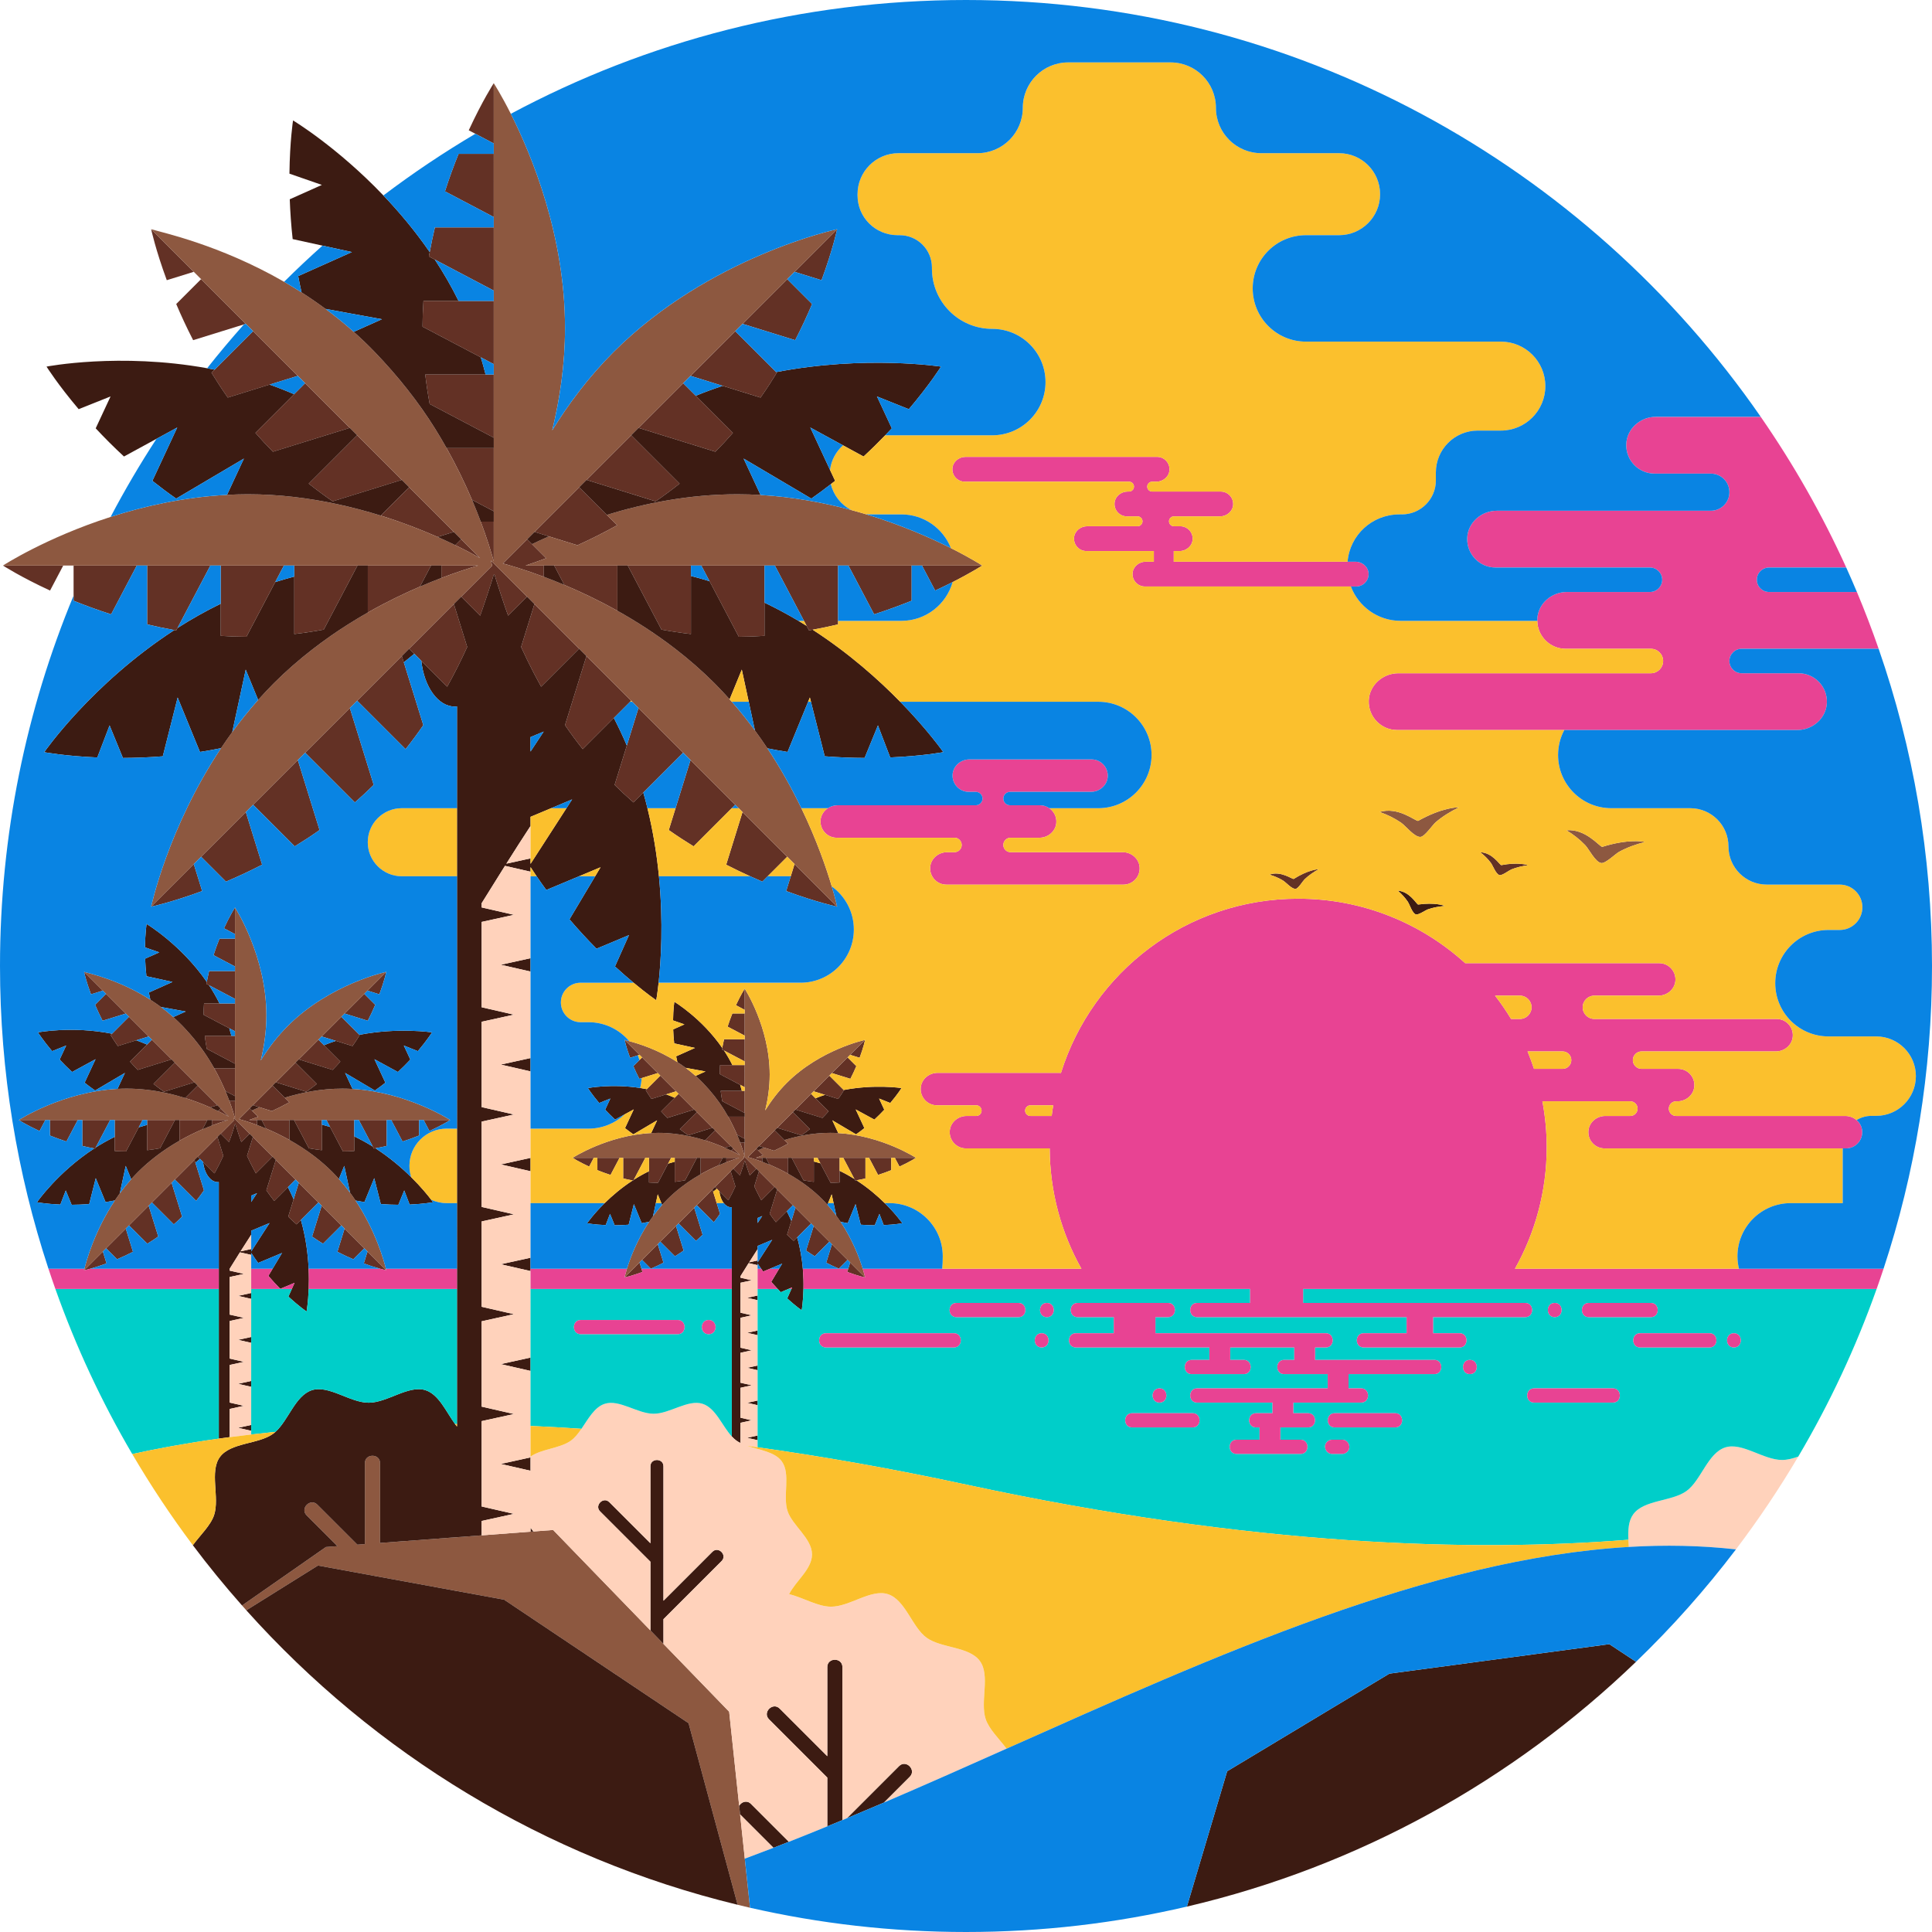 <?xml version="1.0" standalone="no"?>
<svg version="1.1" id="Layer_1" xmlns="http://www.w3.org/2000/svg" xmlns:xlink="http://www.w3.org/1999/xlink" x="0px" y="0px" viewBox="0 0 595.276 595.276" enable-background="new 0 0 595.276 595.276" xml:space="preserve">
<path id="color_x5F_8" fill="#633125" d="M100.577,345.093h8.579v9.542c-1.147,0.079-2.311,0.123-3.49,0.127L100.577,345.093z
	 M89.187,351.234v-6.142h-8.579l1.389,2.639C84.209,348.661,86.648,349.815,89.187,351.234z M132.318,348.488
	c4.017-1.852,6.393-3.395,6.393-3.395h-8.18L132.318,348.488z M124.032,351.714c1.838-0.588,3.542-1.217,5.094-1.845v-4.776h-8.579
	L124.032,351.714z M115.197,353.9c0.167-0.029,0.321-0.071,0.487-0.101c1.178-0.216,2.339-0.45,3.456-0.719v-7.987h-8.579
	L115.197,353.9z M95.171,353.791c1.3,0.24,2.635,0.443,4.001,0.6v-9.299h-8.579L95.171,353.791z M72.407,279.625
	c0,0-1.543,2.376-3.395,6.393l3.395,1.787V279.625z M72.407,289.211h-4.776c-0.628,1.552-1.257,3.256-1.845,5.094l6.621,3.485
	V289.211z M72.407,329.15h-6.404c1.388,2.47,2.529,4.856,3.452,7.025l2.952,1.553V329.15z M72.407,319.165h-9.299
	c0.158,1.365,0.361,2.7,0.6,4.001l8.698,4.578V319.165z M72.407,344.491v-5.357h-1.768c0.835,2.225,1.405,4.073,1.764,5.356
	C72.405,344.49,72.406,344.491,72.407,344.491z M72.407,299.196H64.42c-0.261,1.087-0.785,3.744-0.82,3.944l8.807,4.635V299.196z
	 M72.407,309.18h-9.542c-0.078,1.147-0.123,2.311-0.127,3.49l9.67,5.089V309.18z M66.992,340.527l-6.066-6.066l-3.855,3.855
	c2.918,0.91,5.523,1.929,7.713,2.896L66.992,340.527z M46.805,320.341l-6.747,6.747c0.755,0.867,1.547,1.721,2.378,2.558
	l10.436-3.239L46.805,320.341z M45.811,319.346l-6.066-6.066l-5.648,5.648c0.685,1.118,1.418,2.244,2.209,3.368L45.811,319.346z
	 M59.931,333.467l-6.066-6.066l-6.575,6.575c1.077,0.854,2.164,1.654,3.253,2.404L59.931,333.467z M67.986,341.521l-0.804,0.803
	c1.389,0.676,2.522,1.283,3.363,1.756L67.986,341.521z M28.026,306.363l3.664-1.137l-5.784-5.784
	C25.906,299.442,26.496,302.213,28.026,306.363z M38.751,312.286l-6.066-6.066l-3.377,3.377c0.653,1.541,1.414,3.191,2.297,4.907
	L38.751,312.286z M97.633,333.976l-6.575-6.575l-6.066,6.066l9.388,2.913C95.468,335.63,96.556,334.83,97.633,333.976z
	 M104.865,327.088l-6.747-6.747l-6.066,6.066l10.436,3.239C103.318,328.809,104.109,327.955,104.865,327.088z M83.766,342.338
	c1.71-0.773,3.525-1.674,5.392-2.716l-5.161-5.161l-6.066,6.066L83.766,342.338z M105.178,313.28l-6.066,6.066l9.505,2.95
	c0.791-1.125,1.524-2.251,2.209-3.368L105.178,313.28z M77.604,342.188l-0.667-0.667l-3.289,3.289
	c0.564,0.154,1.259,0.355,2.069,0.609c1.001,0.314,2.184,0.715,3.486,1.201v-0.088v-1.44h-2.478c0.846-0.281,1.78-0.608,2.792-0.991
	L77.604,342.188z M115.615,309.597l-3.377-3.377l-6.066,6.066l7.146,2.218C114.201,312.789,114.962,311.138,115.615,309.597z
	 M119.016,299.442l-5.784,5.784l3.664,1.137C118.427,302.213,119.016,299.442,119.016,299.442z M53.91,345.093h-8.579v9.299
	c1.365-0.158,2.7-0.361,4.001-0.6L53.91,345.093z M12.184,348.488l1.787-3.395h-8.18C5.791,345.093,8.167,346.635,12.184,348.488z
	 M29.305,353.9l4.635-8.807h-8.579v7.987c1.194,0.287,2.429,0.542,3.692,0.768C29.14,353.863,29.219,353.885,29.305,353.9z
	 M43.925,345.093h-8.579v9.542c1.147,0.079,2.311,0.123,3.49,0.127L43.925,345.093z M15.377,349.868
	c1.552,0.628,3.256,1.257,5.094,1.845l3.485-6.621h-8.579V349.868z M63.894,345.093h-8.579v6.374
	c2.482-1.41,4.881-2.567,7.071-3.509L63.894,345.093z M65.3,345.093v1.442v0.243c1.989-0.756,3.694-1.306,4.984-1.685H65.3z
	 M25.906,391.397c0,0,0.692-0.147,1.902-0.486c1.212-0.339,2.943-0.869,5.019-1.635l-1.137-3.664L25.906,391.397z M46.805,370.498
	l6.747,6.747c0.866-0.755,1.721-1.547,2.558-2.377l-3.239-10.436L46.805,370.498z M32.685,384.618l3.377,3.377
	c1.541-0.653,3.191-1.414,4.907-2.297l-2.218-7.146L32.685,384.618z M39.745,377.558l5.648,5.648
	c1.118-0.685,2.244-1.418,3.368-2.209l-2.95-9.505L39.745,377.558z M60.925,356.378l5.161,5.161
	c1.042-1.867,1.944-3.682,2.716-5.392l-1.811-5.835L60.925,356.378z M59.931,357.372l-6.066,6.066l6.575,6.575
	c0.854-1.077,1.654-2.164,2.404-3.253L59.931,357.372z M112.095,389.276c2.077,0.766,3.808,1.296,5.019,1.635
	c1.21,0.338,1.902,0.486,1.902,0.486l-5.784-5.784L112.095,389.276z M84.991,357.372l-2.914,9.388
	c0.75,1.089,1.55,2.176,2.404,3.253l6.575-6.575L84.991,357.372z M92.051,364.432l-3.239,10.436
	c0.837,0.831,1.691,1.622,2.558,2.377l6.747-6.747L92.051,364.432z M99.112,371.492l-2.95,9.505c1.125,0.791,2.25,1.524,3.368,2.209
	l5.648-5.648L99.112,371.492z M83.997,356.378l-6.066-6.066l-1.811,5.835c0.524,1.159,1.13,2.377,1.775,3.616
	c0.307,0.589,0.605,1.174,0.941,1.776L83.997,356.378z M106.172,378.552l-2.218,7.146c1.715,0.884,3.366,1.644,4.907,2.297
	l3.377-3.377L106.172,378.552z M76.937,349.317l-4.915-4.915c0,0,0.015,0.069,0.045,0.2c0.027,0.118,0.07,0.294,0.124,0.511
	l-4.205,4.205l0.031,0.031l2.124,2.124l0.425,0.425c0.267-0.706,0.5-1.36,0.716-1.987c0.492-1.425,0.865-2.645,1.121-3.561
	c0.021-0.005,0.035-0.008,0.058-0.014c0.023,0.006,0.037,0.009,0.058,0.014c0.191,0.681,1.415,4.432,1.837,5.549L76.937,349.317z
	 M255.927,364.437c0.938-0.003,1.865-0.039,2.777-0.101v-7.595h-6.828L255.927,364.437z M242.811,361.629v-4.888h-6.828l1.105,2.1
	C238.848,359.581,240.79,360.5,242.811,361.629z M277.14,359.443c3.197-1.474,5.089-2.702,5.089-2.702h-6.511L277.14,359.443z
	 M270.544,362.011c1.463-0.468,2.819-0.969,4.054-1.469v-3.801h-6.828L270.544,362.011z M263.513,363.751
	c0.133-0.023,0.256-0.056,0.388-0.081c0.938-0.172,1.862-0.358,2.751-0.572v-6.357h-6.828L263.513,363.751z M247.573,363.664
	c1.035,0.191,2.098,0.352,3.184,0.478v-7.401h-6.828L247.573,363.664z M229.455,304.634c0,0-1.228,1.892-2.702,5.089l2.702,1.422
	V304.634z M229.455,312.264h-3.801c-0.5,1.235-1.001,2.592-1.469,4.055l5.27,2.774V312.264z M229.455,344.052h-5.097
	c1.104,1.966,2.013,3.865,2.748,5.592l2.349,1.236V344.052z M229.455,336.105h-7.401c0.126,1.087,0.287,2.149,0.478,3.184
	l6.923,3.644V336.105z M229.455,356.262v-4.263h-1.407c0.664,1.771,1.118,3.242,1.404,4.263
	C229.453,356.262,229.454,356.262,229.455,356.262z M229.455,320.211h-6.357c-0.208,0.865-0.388,1.765-0.557,2.676
	c-0.029,0.157-0.068,0.304-0.096,0.462l7.01,3.689V320.211z M229.455,328.158h-7.595c-0.063,0.913-0.098,1.839-0.101,2.777
	l7.696,4.051V328.158z M225.145,353.107l-4.828-4.828l-3.068,3.068c2.323,0.725,4.396,1.535,6.139,2.305L225.145,353.107z
	 M209.078,337.04l-5.37,5.37c0.601,0.69,1.231,1.37,1.892,2.036l8.306-2.578L209.078,337.04z M208.286,336.249l-4.828-4.828
	l-4.161,4.161l-0.335,0.335c0.545,0.89,1.129,1.786,1.758,2.681L208.286,336.249z M219.525,347.488l-4.828-4.828l-5.233,5.233
	c0.857,0.68,1.723,1.317,2.59,1.914L219.525,347.488z M225.936,353.898l-0.64,0.64c1.106,0.538,2.008,1.021,2.677,1.398
	L225.936,353.898z M197.048,325.01l-4.604-4.604c0,0,0.469,2.206,1.688,5.509L197.048,325.01z M202.667,330.63l-4.828-4.828
	l-2.688,2.688c0.52,1.227,1.125,2.54,1.828,3.905L202.667,330.63z M249.533,347.893l-5.233-5.233l-4.828,4.828l7.472,2.319
	C247.81,349.21,248.675,348.573,249.533,347.893z M255.289,342.411l-5.37-5.37l-4.828,4.828l8.306,2.578
	C254.058,343.78,254.688,343.1,255.289,342.411z M238.496,354.549c1.361-0.615,2.806-1.332,4.291-2.162l-4.108-4.108l-4.828,4.828
	L238.496,354.549z M259.962,335.845l-4.424-4.424l-4.828,4.828l7.565,2.348c0.629-0.895,1.213-1.791,1.758-2.681L259.962,335.845z
	 M233.591,354.429l-0.531-0.531l-2.618,2.618c0.449,0.123,1.003,0.282,1.647,0.484c0.797,0.25,1.738,0.569,2.775,0.956v-0.071
	v-1.145h-1.986c0.683-0.226,1.416-0.479,2.236-0.789L233.591,354.429z M262.017,332.395c0.703-1.365,1.308-2.679,1.828-3.905
	l-2.688-2.688l-4.828,4.828L262.017,332.395z M266.552,320.407l-4.604,4.604l2.916,0.905
	C266.083,322.612,266.552,320.407,266.552,320.407z M214.733,356.741h-6.828v7.401c1.087-0.126,2.149-0.287,3.184-0.478
	L214.733,356.741z M181.522,359.443l1.422-2.702h-6.511C176.434,356.741,178.325,357.969,181.522,359.443z M195.149,363.751
	l3.689-7.01h-6.828v6.357c0.95,0.228,1.933,0.431,2.939,0.611C195.018,363.721,195.081,363.739,195.149,363.751z M206.786,356.741
	h-6.828v7.595c0.913,0.063,1.839,0.098,2.777,0.101L206.786,356.741z M184.064,360.542c1.235,0.5,2.592,1,4.054,1.469l2.774-5.27
	h-6.828V360.542z M222.68,356.741h-6.828v5.073c1.975-1.123,3.885-2.043,5.628-2.793L222.68,356.741z M223.798,356.741v1.341
	c1.583-0.602,2.94-1.04,3.967-1.341H223.798z M197.048,388.992l-4.604,4.604c0,0,2.206-0.469,5.509-1.687L197.048,388.992z
	 M209.078,376.962l5.37,5.37c0.69-0.601,1.37-1.231,2.036-1.892l-2.578-8.306L209.078,376.962z M197.839,388.201l2.688,2.688
	c1.227-0.52,2.54-1.125,3.906-1.828l-1.765-5.688L197.839,388.201z M203.458,382.581l4.495,4.495
	c0.89-0.545,1.786-1.129,2.681-1.758l-2.348-7.565L203.458,382.581z M220.316,365.723l4.108,4.108
	c0.83-1.486,1.547-2.931,2.162-4.291l-1.441-4.645L220.316,365.723z M219.737,367.196l-0.212-0.682l-4.828,4.828l5.233,5.233
	c0.68-0.857,1.317-1.723,1.914-2.589L219.737,367.196z M261.043,391.908c3.303,1.218,5.509,1.687,5.509,1.687l-4.604-4.604
	L261.043,391.908z M239.471,366.514l-2.319,7.472c0.597,0.867,1.234,1.732,1.914,2.589l5.233-5.233L239.471,366.514z
	 M245.09,372.134l-2.578,8.306c0.666,0.661,1.346,1.291,2.036,1.892l5.37-5.37L245.09,372.134z M250.71,377.753l-2.348,7.565
	c0.895,0.629,1.791,1.213,2.681,1.758l4.495-4.495L250.71,377.753z M238.68,365.723l-4.828-4.828l-1.441,4.645
	c0.415,0.918,0.895,1.883,1.406,2.865c0.246,0.473,0.486,0.943,0.755,1.426L238.68,365.723z M256.329,383.372l-1.765,5.688
	c1.365,0.703,2.679,1.309,3.905,1.828l2.688-2.688L256.329,383.372z M233.06,360.103l-3.912-3.912c0,0,0.012,0.055,0.036,0.159
	c0.022,0.094,0.055,0.234,0.098,0.406l-3.347,3.346l0.028,0.028l2.025,2.026c0.209-0.552,1.257-3.682,1.462-4.416
	c0.017-0.004,0.028-0.007,0.046-0.011c0.018,0.004,0.03,0.007,0.047,0.011c0.153,0.548,1.13,3.537,1.462,4.416L233.06,360.103z
	 M462.56,266.56c-0.531-0.118-2.752-3.872-6.465-3.971c1.222,0.95,2.312,2.017,3.246,3.252c0.637,0.841,1.567,3.522,2.687,3.791
	c0.797,0.191,2.906-1.447,3.629-1.741c1.651-0.672,3.386-1.055,5.147-1.3C470.568,266.471,467.693,265.583,462.56,266.56z
	 M391.131,269.487c1.485,0.436,2.89,1.031,4.211,1.837c0.9,0.55,2.748,2.704,3.888,2.544c0.812-0.114,2.174-2.41,2.739-2.949
	c1.29-1.23,2.765-2.221,4.314-3.094c-0.263-0.025-3.264,0.202-7.682,2.99C398.063,270.9,394.623,268.22,391.131,269.487z
	 M167.56,177.712v-0.195v-3.269h-5.624c1.921-0.637,4.042-1.382,6.338-2.25l-4.343-4.343l-1.514-1.514l-7.467,7.467
	c1.28,0.35,2.859,0.805,4.697,1.381C161.924,175.704,164.598,176.606,167.56,177.712z M235.557,195.91v-21.661h-19.474
	l11.553,21.951C230.312,196.189,232.954,196.088,235.557,195.91z M173.898,180.227c5.018,2.111,10.568,4.736,16.328,7.956v-13.935
	h-19.475L173.898,180.227z M288.136,181.955c1.978-0.912,3.768-1.787,5.379-2.605c5.814-2.951,9.134-5.102,9.134-5.102H284.08
	L288.136,181.955z M280.889,185.089v-10.841h-19.474l7.911,15.03C273.497,187.943,277.366,186.515,280.889,185.089z
	 M249.271,194.241c0.381-0.066,0.749-0.147,1.127-0.216c2.673-0.49,5.29-1.036,7.825-1.645v-18.131h-19.474L249.271,194.241z
	 M203.81,193.994c2.952,0.544,5.982,1.005,9.082,1.363v-21.109h-19.474L203.81,193.994z M152.134,44.203V25.633
	c0,0-3.502,5.395-7.707,14.513L152.134,44.203z M152.134,47.394h-10.841c-1.426,3.522-2.854,7.392-4.189,11.564l15.03,7.911V47.394z
	 M152.134,138.057h-14.538c3.15,5.607,5.741,11.023,7.837,15.948l6.701,3.527V138.057z M152.134,115.391h-21.109
	c0.358,3.1,0.818,6.13,1.363,9.082l19.746,10.393V115.391z M152.134,172.882v-12.16h-4.013c1.895,5.05,3.189,9.245,4.004,12.158
	C152.128,172.881,152.131,172.882,152.134,172.882z M152.134,89.534V70.06h-18.131c-0.592,2.466-1.124,5.012-1.604,7.609
	c-0.083,0.45-0.178,0.889-0.257,1.343L152.134,89.534z M152.134,112.2V92.726h-21.661c-0.178,2.603-0.28,5.245-0.289,7.922
	L152.134,112.2z M134.829,165.44l5.012-1.556l-13.771-13.77l-8.751,8.752C123.943,160.932,129.856,163.244,134.829,165.44z
	 M78.699,133.377c1.715,1.967,3.511,3.907,5.397,5.806l23.691-7.352l-13.771-13.77L78.699,133.377z M65.169,114.853
	c1.555,2.538,3.219,5.093,5.014,7.646l21.577-6.696l-13.77-13.771L65.169,114.853z M102.503,154.471l21.311-6.614l-13.771-13.77
	l-14.926,14.926C97.562,150.951,100.03,152.768,102.503,154.471z M142.098,166.141l-1.824,1.824
	c3.153,1.534,5.725,2.911,7.635,3.986L142.098,166.141z M59.706,83.749L46.575,70.618c0,0,1.338,6.291,4.813,15.712L59.706,83.749z
	 M59.511,104.81l15.642-4.854l0.579-0.18l-13.77-13.771l-7.666,7.666C55.779,97.17,57.505,100.916,59.511,104.81z M209.398,149.013
	l-14.926-14.926l-13.771,13.77l21.311,6.614C204.485,152.768,206.953,150.951,209.398,149.013z M225.816,133.377l-15.317-15.317
	l-13.771,13.77l23.691,7.352C222.304,137.283,224.101,135.344,225.816,133.377z M177.921,167.995c3.881-1.754,8.002-3.8,12.24-6.166
	l-11.715-11.715l-13.771,13.77L177.921,167.995z M234.333,122.499c1.795-2.553,3.459-5.108,5.014-7.646l-0.202-0.202l-12.618-12.618
	l-13.77,13.771L234.333,122.499z M250.219,93.672l-7.666-7.666l-13.77,13.771l16.222,5.034
	C247.01,100.916,248.736,97.17,250.219,93.672z M257.94,70.618l-13.13,13.131l8.318,2.581
	C256.601,76.909,257.94,70.618,257.94,70.618z M90.67,174.248v21.109c3.1-0.358,6.13-0.818,9.082-1.363l10.393-19.746H90.67z
	 M19.482,174.248H0.912c0,0,5.395,3.502,14.513,7.707L19.482,174.248z M54.291,194.241l10.522-19.993H45.339v18.131
	c2.709,0.651,5.504,1.237,8.371,1.75C53.905,194.164,54.094,194.206,54.291,194.241z M68.004,195.91
	c2.604,0.178,5.245,0.28,7.922,0.289l11.553-21.951H68.004V195.91z M42.147,174.248H22.673v10.841
	c3.522,1.426,7.392,2.854,11.564,4.189L42.147,174.248z M113.336,188.717c5.634-3.202,11.08-5.828,16.052-7.966l3.422-6.503h-19.474
	V188.717z M136.001,178.073c4.515-1.716,8.386-2.966,11.313-3.825h-11.313V178.073z M59.706,266.23l-13.131,13.13
	c0,0,6.291-1.338,15.712-4.813L59.706,266.23z M94.016,231.92l15.317,15.317c1.967-1.715,3.907-3.511,5.806-5.397l-7.352-23.69
	L94.016,231.92z M75.733,250.203l-13.77,13.77l7.666,7.666c3.499-1.483,7.245-3.209,11.139-5.215L75.733,250.203z M90.81,260.767
	c2.538-1.555,5.093-3.219,7.646-5.014l-6.697-21.577l-13.771,13.77L90.81,260.767z M126.07,199.866l11.716,11.715
	c2.366-4.238,4.412-8.358,6.166-12.24l-4.111-13.247L126.07,199.866z M123.814,202.122l-13.77,13.771l14.926,14.926
	c1.938-2.445,3.756-4.913,5.458-7.385L123.814,202.122z M244.809,266.23l-2.581,8.318c9.421,3.474,15.712,4.813,15.712,4.813
	L244.809,266.23z M194.142,216.222l0.329-0.329l-13.771-13.771l-6.614,21.311c1.702,2.472,3.52,4.94,5.458,7.385L194.142,216.222z
	 M189.376,241.84c1.899,1.886,3.839,3.682,5.806,5.397l15.317-15.317l-13.771-13.77L189.376,241.84z M206.059,255.754
	c2.553,1.795,5.109,3.459,7.646,5.014l12.821-12.821l-13.77-13.77L206.059,255.754z M178.445,199.866l-13.771-13.771l-4.111,13.247
	c1.197,2.648,2.541,5.414,4.019,8.247c0.688,1.318,1.396,2.646,2.147,3.992L178.445,199.866z M234.887,271.64l7.666-7.666
	l-13.77-13.77l-5.034,16.222c2.541,1.309,5.009,2.487,7.396,3.568C232.415,270.568,233.671,271.125,234.887,271.64z
	 M162.417,183.839l-11.158-11.158c0,0,0.033,0.156,0.102,0.454c0.062,0.268,0.158,0.668,0.281,1.16l-9.545,9.545l0.071,0.071
	l5.786,5.786c0.604-1.597,3.588-10.513,4.171-12.596c0.048-0.012,0.08-0.018,0.132-0.031c0.052,0.013,0.084,0.02,0.132,0.031
	c0.434,1.549,3.213,10.064,4.171,12.596L162.417,183.839z"></path>
<path id="color_x5F_7" fill="#8D5840" d="M76.725,345.093c0.846-0.281,1.78-0.608,2.792-0.991l-1.913-1.913
	c0.705-0.339,1.465-0.691,2.288-1.052l3.874,1.202c1.71-0.773,3.525-1.674,5.392-2.716l-1.405-1.405
	c5.132-1.574,11.208-2.797,17.728-2.797c1.059,0,2.105,0.035,3.138,0.096c16.88,0.991,30.092,9.576,30.092,9.576H76.725z
	 M119.016,391.397l-46.994-46.995c0,0,0.015,0.069,0.045,0.2c0.027,0.118,0.07,0.294,0.124,0.511l-46.284,46.284
	c0,0,0.037-0.172,0.113-0.486c0.532-2.19,3.052-11.531,9.37-21.03c0.484-0.728,0.994-1.457,1.523-2.183
	c1.074-1.474,2.243-2.937,3.514-4.366c0.684-0.769,1.394-1.529,2.138-2.273c1.675-1.675,3.423-3.185,5.197-4.561
	c0.001-0.001,0.002-0.002,0.003-0.003c1.601-1.242,3.222-2.377,4.832-3.396c0.913-0.578,1.821-1.123,2.719-1.634
	c2.482-1.41,4.881-2.567,7.071-3.509c1.023-0.44,1.996-0.831,2.913-1.18c1.989-0.756,3.694-1.306,4.984-1.685H5.791
	c0,0,13.379-8.691,30.411-9.592c0.93-0.049,1.869-0.081,2.819-0.081c4.253,0,8.314,0.523,12.052,1.321
	c2.113,0.451,4.12,0.99,5.997,1.575c2.918,0.91,5.523,1.929,7.713,2.896c0.867,0.383,1.666,0.756,2.398,1.112
	c1.389,0.676,2.522,1.283,3.363,1.756l-44.639-44.639c1.524,0.472,10.737,2.394,20.412,8.578c1.083,0.692,2.171,1.44,3.256,2.244
	c1.288,0.953,2.568,1.988,3.826,3.111c0.963,0.858,1.914,1.762,2.842,2.726c3.225,3.349,5.976,6.856,8.162,10.352
	c0.567,0.906,1.098,1.807,1.598,2.698c1.388,2.47,2.529,4.856,3.452,7.025c0.444,1.042,0.836,2.031,1.184,2.959
	c0.835,2.225,1.405,4.073,1.764,5.356c0.002,0,0.003,0.001,0.004,0.001v-64.866c0,0,9.673,14.878,9.673,33.23
	c0,4.959-0.709,9.661-1.74,13.888c2.218-3.589,4.961-7.265,8.34-10.643c12.977-12.977,30.337-16.658,30.337-16.658l-45.369,45.369
	c0.564,0.154,1.259,0.355,2.069,0.609c1.001,0.314,2.184,0.715,3.486,1.201c0.877,0.327,1.813,0.698,2.795,1.111
	c2.212,0.93,4.651,2.084,7.19,3.503c2.57,1.437,5.232,3.139,7.842,5.153c0,0,0.001,0.001,0.001,0.001
	c1.819,1.404,3.612,2.955,5.328,4.671c0.717,0.717,1.402,1.45,2.063,2.19c1.238,1.385,2.382,2.803,3.434,4.233
	c0.593,0.806,1.158,1.616,1.696,2.424c6.305,9.489,8.821,18.816,9.352,21.004C118.979,391.225,119.016,391.397,119.016,391.397z
	 M282.228,356.741c0,0-10.516-6.833-23.951-7.622c-0.823-0.048-1.655-0.077-2.498-0.077c-5.189,0-10.026,0.973-14.11,2.226
	l1.118,1.118c-1.486,0.83-2.931,1.547-4.291,2.162l-3.084-0.957c-0.655,0.287-1.26,0.568-1.821,0.837l1.523,1.523
	c-0.82,0.31-1.553,0.563-2.236,0.789H282.228z M266.552,393.595l-37.404-37.404c0,0,0.012,0.055,0.036,0.159
	c0.022,0.094,0.055,0.234,0.098,0.406l-36.839,36.838c0,0,0.216-1.012,0.73-2.684c0.98-3.186,3.053-8.785,6.828-14.456
	c0.382-0.574,0.784-1.148,1.201-1.721c0.855-1.173,1.785-2.338,2.797-3.475c0.544-0.612,1.109-1.217,1.702-1.809
	c1.333-1.333,2.725-2.535,4.137-3.63c0.001-0.001,0.002-0.001,0.003-0.002c1.274-0.989,2.565-1.892,3.846-2.703
	c0.726-0.46,1.449-0.894,2.164-1.3c1.975-1.123,3.885-2.043,5.628-2.793c0.814-0.35,1.589-0.661,2.319-0.939
	c1.583-0.602,2.94-1.04,3.967-1.341h-51.331c0,0,10.649-6.917,24.205-7.634c0.74-0.039,1.487-0.064,2.244-0.064
	c3.385,0,6.617,0.416,9.592,1.051c1.682,0.359,3.279,0.788,4.773,1.254c2.323,0.725,4.396,1.535,6.139,2.305
	c0.69,0.305,1.326,0.602,1.909,0.885c1.106,0.538,2.008,1.021,2.677,1.398l-35.529-35.529c0.241,0.075,0.746,0.202,1.423,0.385
	c2.741,0.739,8.668,2.505,14.851,6.463c0.849,0.543,1.7,1.134,2.549,1.763c1.028,0.76,2.049,1.587,3.053,2.482
	c0.768,0.685,1.529,1.397,2.27,2.166c2.567,2.666,4.757,5.457,6.496,8.24c0.451,0.721,0.874,1.438,1.272,2.147
	c1.104,1.966,2.013,3.865,2.748,5.592c0.353,0.829,0.665,1.617,0.942,2.355c0.664,1.771,1.118,3.242,1.404,4.263
	c0.001,0,0.002,0.001,0.003,0.001v-51.628c0,0,7.699,11.841,7.699,26.449c0,3.947-0.565,7.689-1.385,11.053
	c1.765-2.857,3.949-5.782,6.638-8.471c10.329-10.329,24.146-13.258,24.146-13.258l-36.11,36.11c0.449,0.123,1.003,0.282,1.647,0.484
	c0.797,0.25,1.738,0.569,2.775,0.956c0.698,0.26,1.443,0.556,2.224,0.884c1.76,0.74,3.702,1.659,5.723,2.788
	c2.046,1.144,4.164,2.498,6.242,4.102c0,0,0.001,0,0.001,0.001c1.448,1.117,2.875,2.352,4.241,3.718
	c0.571,0.571,1.116,1.154,1.642,1.743c0.985,1.103,1.896,2.231,2.733,3.369c0.468,0.636,0.913,1.274,1.337,1.911
	c3.767,5.665,5.836,11.255,6.816,14.438C266.336,392.583,266.552,393.595,266.552,393.595z M224.67,527.404l-54.247-55.997
	l-53.327,4c0-4.162,0-20.573,0-24.615c0-2.999-4.661-3.004-4.661,0c0,8.322,0,16.643,0,24.965l-2.326,0.174
	c-4.113-4.113-8.226-8.226-12.339-12.339c-2.124-2.124-5.42,1.171-3.296,3.296c3.168,3.168,6.335,6.335,9.503,9.503l-3.551,0.266
	l-25.847,18.015c0.437,0.495,0.874,0.99,1.315,1.482l22.074-13.791l57.371,10.531l56.817,38.039l15.114,55.952
	c1.274,0.309,2.545,0.623,3.825,0.915L224.67,527.404z M436.938,252.925c-0.868,0.091-6.153-4.482-11.846-2.742
	c2.341,0.821,4.54,1.888,6.589,3.288c1.396,0.954,4.175,4.554,6.013,4.392c1.309-0.116,3.679-3.678,4.627-4.494
	c2.167-1.863,4.609-3.328,7.159-4.596C449.06,248.711,444.24,248.827,436.938,252.925z M493.671,260.931
	c-0.868-0.089-5.104-5.648-11.033-5.111c2.123,1.283,4.057,2.778,5.775,4.568c1.171,1.219,3.153,5.313,4.985,5.531
	c1.305,0.155,4.354-2.846,5.45-3.45c2.503-1.38,5.193-2.313,7.949-3.032C506.4,259.29,501.658,258.416,493.671,260.931z
	 M302.649,174.248c0,0-3.518-2.282-9.659-5.369c-6.276-3.156-15.299-7.151-26.164-10.434c-1.483-0.448-3.001-0.88-4.55-1.297
	c-8.488-2.287-17.926-4.05-27.938-4.638c-2.346-0.138-4.72-0.218-7.124-0.218c-14.801,0-28.595,2.776-40.244,6.349l3.189,3.189
	c-4.238,2.366-8.359,4.412-12.24,6.166l-8.795-2.73c-1.868,0.819-3.594,1.619-5.194,2.389l4.343,4.343
	c-2.297,0.869-4.417,1.613-6.338,2.25H302.649z M257.94,279.361l-106.68-106.68c0,0,0.033,0.156,0.102,0.454
	c0.062,0.268,0.158,0.668,0.281,1.16L46.575,279.361c0,0,5.133-24.195,21.526-48.84c1.099-1.653,2.256-3.307,3.458-4.956
	c2.438-3.345,5.091-6.667,7.976-9.91c1.553-1.745,3.164-3.47,4.853-5.159c3.803-3.803,7.773-7.243,11.801-10.368
	c0,0,0,0,0.001-0.001c3.636-2.821,7.318-5.386,10.973-7.701c2.072-1.312,4.134-2.55,6.172-3.708
	c5.634-3.202,11.08-5.828,16.052-7.966c2.322-0.999,4.532-1.886,6.614-2.678c4.515-1.716,8.386-2.966,11.313-3.825H0.912
	c0,0,13.151-8.549,33.162-14.978c10.397-3.341,22.652-6.096,35.872-6.796c2.112-0.112,4.242-0.184,6.4-0.184
	c9.654,0,18.874,1.187,27.358,2.999c4.796,1.024,9.352,2.246,13.614,3.576c6.624,2.067,12.537,4.378,17.51,6.574
	c1.969,0.869,3.783,1.717,5.445,2.525c3.153,1.534,5.725,2.911,7.635,3.986L46.575,70.618c3.177,0.984,21.061,4.74,40.961,16.206
	c1.779,1.025,3.573,2.114,5.376,3.266c2.459,1.572,4.93,3.269,7.392,5.093c2.923,2.165,5.829,4.514,8.686,7.062
	c2.186,1.949,4.344,4,6.451,6.188c7.32,7.603,13.566,15.563,18.527,23.5c1.286,2.058,2.492,4.103,3.628,6.124
	c3.15,5.607,5.741,11.023,7.837,15.948c1.007,2.366,1.897,4.612,2.688,6.718c1.895,5.05,3.189,9.245,4.004,12.158
	c0.003,0.001,0.006,0.001,0.009,0.002V25.633c0,0,2.226,3.429,5.256,9.432c6.496,12.866,16.701,37.595,16.701,66.002
	c0,11.258-1.61,21.93-3.951,31.526c5.034-8.148,11.262-16.491,18.932-24.161c29.459-29.459,68.866-37.814,68.866-37.814
	l-102.99,102.99c1.28,0.35,2.859,0.805,4.697,1.381c2.277,0.714,4.951,1.617,7.913,2.722c1.99,0.742,4.11,1.577,6.338,2.515
	c5.018,2.111,10.568,4.736,16.328,7.956c5.834,3.261,11.879,7.131,17.804,11.704c0,0,0.001,0,0.001,0.001
	c4.13,3.187,8.2,6.711,12.096,10.607c1.629,1.628,3.182,3.291,4.684,4.972c0.225,0.252,0.458,0.502,0.68,0.755
	c2.552,2.904,4.918,5.869,7.114,8.853c1.347,1.83,2.63,3.668,3.849,5.503c4.195,6.313,7.643,12.588,10.463,18.441
	c4.779,9.917,7.737,18.592,9.367,24.098C257.444,277.036,257.94,279.361,257.94,279.361z"></path>
<path id="color_x5F_6" fill="#3C1B12" d="M73.356,399.278l4.043-0.888v1.812C75.319,399.718,73.356,399.278,73.356,399.278z
	 M77.399,413.753v-1.812l-4.043,0.888C73.356,412.829,75.319,413.269,77.399,413.753z M77.399,427.304v-1.812l-4.043,0.888
	C73.356,426.38,75.319,426.82,77.399,427.304z M77.399,440.855v-1.812l-4.043,0.888C73.356,439.931,75.319,440.371,77.399,440.855z
	 M233.428,400.604v-1.442l-3.218,0.707C230.21,399.868,231.772,400.219,233.428,400.604z M233.428,411.389v-1.442l-3.218,0.707
	C230.21,410.654,231.772,411.004,233.428,411.389z M233.428,422.175v-1.442l-3.218,0.707
	C230.21,421.44,231.772,421.79,233.428,422.175z M233.428,432.961v-1.442l-3.218,0.707
	C230.21,432.225,231.772,432.576,233.428,432.961z M233.428,443.746v-1.442l-3.218,0.707
	C230.21,443.011,231.772,443.361,233.428,443.746z M204.422,506.504c0-2.537,0-5.074,0-7.612
	c5.973-5.973,11.946-11.946,17.919-17.919c1.833-1.833-1.011-4.679-2.845-2.845c-5.025,5.025-10.049,10.049-15.074,15.074
	c0-10.315,0-20.629,0-30.944c0-3.49,0-6.98,0-10.471c0-2.589-4.023-2.593-4.023,0c0,7.904,0,15.807,0,23.711
	c-4.22-4.22-8.44-8.44-12.66-12.66c-1.833-1.833-4.679,1.011-2.845,2.845c5.169,5.168,10.337,10.337,15.505,15.505
	c0,7.054,0,14.108,0,21.162L204.422,506.504z M277.022,544.151c-5.356,5.356-10.713,10.713-16.069,16.069
	c3.8-1.586,7.609-3.198,11.425-4.834c2.647-2.646,5.293-5.293,7.939-7.939C282.441,545.323,279.147,542.027,277.022,544.151z
	 M227.751,556.365l0.285,2.675c0.018,0.019,0.029,0.04,0.048,0.059c3.412,3.412,6.824,6.824,10.235,10.235
	c1.579-0.61,3.16-1.226,4.742-1.849c-3.894-3.894-7.788-7.788-11.682-11.682C230.122,554.547,228.462,555.192,227.751,556.365z
	 M254.9,513.639c0,9.155,0,18.311,0,27.466c-4.888-4.888-9.777-9.777-14.665-14.665c-2.124-2.124-5.42,1.171-3.296,3.296
	c5.987,5.987,11.974,11.974,17.961,17.961c0,5.009,0,10.019,0,15.028c1.552-0.637,3.106-1.277,4.661-1.923
	c0-11.678,0-23.355,0-35.033c0-4.043,0-8.086,0-12.129C259.56,510.64,254.9,510.635,254.9,513.639z M154.289,297.252
	c0,0,4.455,0.999,9.177,2.098v-4.114L154.289,297.252z M154.289,328.013c0,0,4.455,0.999,9.177,2.098v-4.113L154.289,328.013z
	 M154.289,358.775c0,0,4.455,0.999,9.177,2.098v-4.114L154.289,358.775z M163.466,387.521l-9.177,2.016c0,0,4.455,0.999,9.177,2.098
	v-0.724V387.521z M154.289,420.299c0,0,4.455,0.999,9.177,2.098v-4.113L154.289,420.299z M163.466,449.045l-9.177,2.016
	c0,0,4.455,0.999,9.177,2.098V449.045z M79.202,346.62c0.877,0.327,1.813,0.698,2.795,1.111l-1.389-2.639h-0.572h-0.834v1.44V346.62
	z M97.03,356.387l0,0.002c1.819,1.404,3.612,2.955,5.328,4.671c0.717,0.717,1.402,1.45,2.063,2.19l1.652-4.031l1.782,8.264
	c0.593,0.806,1.158,1.616,1.696,2.424c0.921,0.182,1.836,0.35,2.734,0.488l3.028-7.391l2.015,7.981
	c1.924,0.152,3.739,0.217,5.413,0.224l1.811-4.419l1.667,4.352c4.419-0.191,7.203-0.718,7.203-0.718s-0.195-0.28-0.564-0.769
	c-0.939-1.242-3.044-3.875-6.182-6.975c-2.848-2.814-6.545-6.004-10.992-8.882c-0.166,0.03-0.32,0.072-0.487,0.101l-0.327-0.621
	c-1.791-1.12-3.698-2.183-5.714-3.148v4.505c-1.147,0.079-2.311,0.123-3.49,0.127l-3.97-7.542c-0.846-0.26-1.688-0.493-2.525-0.71
	v7.881c-1.365-0.158-2.7-0.361-4.001-0.6l-4.578-8.699h-1.406v6.142c2.57,1.437,5.232,3.139,7.842,5.153L97.03,356.387z
	 M89.921,397.134l0.837-1.878l-4.405,1.845c-1.178-1.189-2.417-2.518-3.67-3.986l1.315-2.203l2.904-4.865l-7.367,3.085
	c-0.726-0.99-1.44-2.027-2.136-3.105v0.625c-1.404-0.327-2.742-0.63-3.471-0.795c-1.039,1.648-2.109,3.364-3.167,5.075v0.568
	c2.203,0.514,4.387,1.004,4.387,1.004l-4.387,0.964v11.583c2.203,0.514,4.387,1.004,4.387,1.004l-4.387,0.964V418.6
	c2.203,0.514,4.387,1.004,4.387,1.004l-4.387,0.964v11.583c2.203,0.514,4.387,1.004,4.387,1.004l-4.387,0.964v8.688
	c-1.127,0.149-2.25,0.299-3.346,0.454v-8.407v-3.512v-10.04v-3.512v-10.04v-3.512v-7.107v-0.758v-2.175v-3.29v-0.222v-26.478
	c-0.097,0.01-0.193,0.024-0.292,0.024c-2.278,0-4.167-2.682-4.549-6.208l3.512,3.512c1.042-1.867,1.944-3.682,2.716-5.392
	l-1.811-5.835l0.994-0.994l2.58,2.58c0.267-0.706,0.5-1.36,0.716-1.987c0.492-1.425,0.865-2.645,1.121-3.561
	c0.021-0.005,0.035-0.008,0.058-0.014c0.023,0.006,0.037,0.009,0.058,0.014c0.191,0.681,1.415,4.432,1.837,5.549l2.58-2.58
	l0.994,0.994l-1.811,5.835c0.524,1.159,1.13,2.377,1.775,3.616c0.307,0.589,0.605,1.174,0.941,1.776l5.161-5.161l0.994,0.994
	l-2.914,9.388c0.75,1.089,1.55,2.176,2.404,3.253l4.227-4.226c0.623,1.207,1.215,2.453,1.761,3.743l-1.657,5.339
	c0.837,0.831,1.691,1.622,2.558,2.377l1.339-1.339c1.529,5.369,2.177,10.565,2.382,15.005c0.106,2.309,0.093,4.407,0.023,6.222
	c-0.167,4.277-0.653,6.964-0.653,6.964s-2.341-1.596-5.601-4.586L89.921,397.134z M77.399,368.376v1.967l1.791-2.717L77.399,368.376
	z M83.046,376.836l-5.647,2.365v1.244c-1.012,1.542-2.126,3.282-3.284,5.115l3.284-0.721v0.749L83.046,376.836z M76.937,341.521
	l0.667,0.667c0.705-0.339,1.465-0.691,2.288-1.052l-1.961-0.609L76.937,341.521z M110.736,318.839l0.089,0.089
	c-0.685,1.118-1.418,2.244-2.209,3.368l-5.13-1.592c-1.221,0.399-2.443,0.847-3.659,1.347l5.037,5.037
	c-0.756,0.867-1.547,1.721-2.377,2.558l-10.436-3.239l-0.994,0.994l6.575,6.575c-1.077,0.854-2.164,1.654-3.253,2.404l-9.388-2.913
	l-0.994,0.994l3.756,3.756c5.132-1.574,11.208-2.797,17.728-2.797c1.059,0,2.105,0.035,3.138,0.096l-2.302-4.942l9.195,5.432
	c1.128-0.786,2.202-1.593,3.228-2.408l-3.373-7.24l7.229,3.937c1.418-1.309,2.697-2.599,3.838-3.824l-2.017-4.329l4.328,1.729
	c2.859-3.375,4.362-5.777,4.362-5.777S122.83,316.507,110.736,318.839z M59.931,357.372l0.266,0.857
	c0.491-0.388,0.952-0.775,1.417-1.162l-0.689-0.689L59.931,357.372z M65.3,345.093h-1.406l-1.508,2.865
	c1.023-0.44,1.996-0.831,2.913-1.18V345.093z M64.784,341.212c0.867,0.383,1.666,0.756,2.398,1.112l0.804-0.803l-0.994-0.994
	L64.784,341.212z M53.623,345.638l-4.291,8.154c-1.3,0.24-2.635,0.443-4.001,0.6v-7.801c-0.859,0.227-1.722,0.476-2.589,0.749
	l-3.906,7.422c-1.179-0.004-2.343-0.049-3.49-0.127v-4.358c-2.077,1.01-4.034,2.125-5.869,3.295l-0.172,0.328
	c-0.086-0.015-0.165-0.037-0.251-0.052c-11.226,7.289-17.662,16.577-17.662,16.577s2.784,0.526,7.203,0.718l1.667-4.352l1.811,4.419
	c1.674-0.007,3.49-0.071,5.413-0.224l2.015-7.981l3.028,7.391c0.939-0.145,1.895-0.321,2.859-0.514
	c0.484-0.728,0.994-1.457,1.523-2.183l1.828-8.479l1.685,4.114c0.684-0.769,1.394-1.529,2.138-2.273
	c1.675-1.675,3.423-3.185,5.197-4.561l0.001-0.007l0.002,0.004c1.601-1.242,3.222-2.377,4.832-3.396
	c0.913-0.578,1.821-1.123,2.719-1.634v-5.594v-0.78H53.91L53.623,345.638z M72.407,339.134v-1.406l-2.952-1.553
	c0.444,1.042,0.836,2.031,1.184,2.959H72.407z M56.243,316.1c3.225,3.349,5.976,6.856,8.162,10.352
	c0.567,0.906,1.098,1.807,1.598,2.698h6.404v-1.406l-8.698-4.578c-0.24-1.3-0.443-2.635-0.6-4.001h8.189
	c-0.197-0.774-0.413-1.551-0.65-2.332l-7.91-4.163c0.004-1.179,0.049-2.343,0.127-3.49h4.768c-0.981-1.984-2.071-3.859-3.231-5.619
	l-0.802-0.422c0.035-0.199,0.084-0.383,0.121-0.581c-7.951-11.522-18.557-17.877-18.557-17.877s-0.438,2.799-0.489,7.222
	l4.403,1.528l-4.36,1.95c0.06,1.673,0.182,3.486,0.395,5.404l8.041,1.761l-7.291,3.261c0.136,0.729,0.291,1.468,0.456,2.212
	c1.083,0.692,2.171,1.44,3.256,2.244l7.655,1.398l-3.829,1.712C54.364,314.232,55.315,315.136,56.243,316.1z M60.925,334.461
	l-0.994-0.994l-0.543,0.168l-8.845,2.745c-1.089-0.75-2.176-1.55-3.253-2.404l6.575-6.575l-0.994-0.994l-10.436,3.239
	c-0.831-0.837-1.622-1.691-2.378-2.558l5.246-5.246c-1.105-0.481-2.214-0.917-3.323-1.307l-5.675,1.761
	c-0.791-1.125-1.524-2.251-2.209-3.368l0.42-0.42c-12.341-2.451-22.811-0.414-22.811-0.414s1.503,2.402,4.362,5.777l4.328-1.729
	l-2.017,4.329c1.141,1.224,2.421,2.514,3.838,3.824l7.229-3.937l-3.373,7.24c1.026,0.816,2.1,1.623,3.229,2.408l9.195-5.432
	l-2.295,4.926c0.93-0.049,1.869-0.081,2.819-0.081c4.253,0,8.314,0.523,12.052,1.321c2.113,0.451,4.12,0.99,5.997,1.575l3.421-3.421
	L60.925,334.461z M234.864,357.957c0.698,0.26,1.443,0.556,2.224,0.884l-1.105-2.1h-1.119V357.957z M263.901,363.67
	c-0.132,0.024-0.255,0.057-0.388,0.081l-0.26-0.494c-1.426-0.892-2.943-1.738-4.548-2.506v3.585
	c-0.913,0.063-1.839,0.098-2.777,0.101l-3.16-6.003c-0.673-0.207-1.343-0.393-2.01-0.565v6.273
	c-1.087-0.126-2.149-0.287-3.184-0.478l-3.644-6.923h-1.119v4.888c2.046,1.144,4.164,2.498,6.242,4.102l0.001-0.001l0,0.002
	c1.448,1.117,2.875,2.352,4.241,3.718c0.571,0.571,1.116,1.154,1.642,1.743l0.202-0.493l1.112-2.715l0.585,2.715l0.833,3.862
	c0.468,0.636,0.913,1.274,1.337,1.911c0.735,0.145,1.472,0.296,2.188,0.407l2.41-5.883l1.604,6.352
	c1.531,0.121,2.976,0.172,4.309,0.178l1.441-3.517l1.327,3.464c3.517-0.152,5.733-0.571,5.733-0.571s-1.905-2.747-5.41-6.203
	C270.348,368.47,267.419,365.948,263.901,363.67z M247.559,397.134c-0.084,3.999-0.551,6.571-0.551,6.571s-1.863-1.27-4.458-3.65
	l1.511-3.388l-3.506,1.468c-0.313-0.315-2.256-2.393-2.921-3.173l3.357-5.626l-5.864,2.455c-0.205-0.28-0.401-0.592-0.604-0.881
	c-0.368-0.524-0.738-1.043-1.096-1.596v0.503c-1.118-0.26-2.182-0.502-2.763-0.633c-0.827,1.312-1.678,2.678-2.521,4.039v0.452
	c1.753,0.41,3.492,0.799,3.492,0.799l-3.492,0.767v9.219c1.753,0.409,3.492,0.799,3.492,0.799l-3.492,0.767v9.219
	c1.753,0.409,3.492,0.799,3.492,0.799l-3.492,0.767v9.219c1.753,0.41,3.492,0.799,3.492,0.799l-3.492,0.767v9.219
	c1.753,0.41,3.492,0.799,3.492,0.799l-3.492,0.767v6.236c-0.445-0.226-0.872-0.469-1.259-0.751
	c-0.498-0.362-0.962-0.796-1.404-1.276v-70.655c-0.078,0.008-0.153,0.038-0.232,0.038c-0.851,0-1.624-0.489-2.248-1.277
	c-0.704-0.89-1.205-2.172-1.367-3.659l2.789,2.789c0.83-1.486,1.547-2.931,2.162-4.291l-1.441-4.645l0.771-0.771l0.02-0.02
	l0.028,0.028l2.025,2.026c0.209-0.552,1.257-3.682,1.462-4.416c0.017-0.004,0.028-0.007,0.046-0.011
	c0.018,0.004,0.03,0.007,0.047,0.011c0.153,0.548,1.13,3.537,1.462,4.416l2.053-2.054l0.791,0.791l-1.441,4.645
	c0.415,0.918,0.895,1.883,1.406,2.865c0.246,0.473,0.486,0.943,0.755,1.426l4.108-4.108l0.791,0.791l-2.319,7.472
	c0.597,0.867,1.234,1.732,1.914,2.589l3.364-3.364c0.496,0.961,0.967,1.953,1.402,2.979l-1.319,4.249
	c0.666,0.661,1.346,1.291,2.036,1.892l1.066-1.066c0.962,3.377,1.486,6.669,1.744,9.645
	C247.558,393.211,247.597,395.317,247.559,397.134z M233.428,376.838l1.425-2.162l-1.425,0.597V376.838z M237.923,382.006
	l-4.495,1.882v0.99c-0.805,1.227-1.692,2.612-2.614,4.071l2.614-0.574v0.596L237.923,382.006z M233.06,353.898l0.531,0.531
	c0.561-0.27,1.166-0.55,1.821-0.837l-1.561-0.484L233.06,353.898z M239.471,347.488l-0.791,0.791l2.989,2.989
	c4.084-1.253,8.921-2.226,14.11-2.226c0.843,0,1.675,0.028,2.498,0.077l-1.832-3.933l7.319,4.324
	c0.898-0.625,1.753-1.268,2.569-1.917l-2.684-5.763l5.754,3.133c1.128-1.042,2.147-2.069,3.055-3.043l-1.605-3.446l3.444,1.376
	c2.275-2.686,3.472-4.598,3.472-4.598s-8.181-1.263-17.806,0.593l0.071,0.071c-0.545,0.89-1.129,1.786-1.758,2.681l-4.083-1.267
	c-0.972,0.318-1.944,0.674-2.912,1.072l4.009,4.009c-0.601,0.69-1.231,1.37-1.892,2.036l-8.306-2.578l-0.791,0.791l5.233,5.233
	c-0.857,0.68-1.723,1.317-2.589,1.914L239.471,347.488z M222.68,356.741l-1.2,2.28c0.814-0.35,1.589-0.661,2.319-0.939v-1.341
	H222.68z M220.316,365.723l-0.791,0.791l0.212,0.682c0.391-0.309,0.758-0.617,1.128-0.925L220.316,365.723z M195.287,363.49
	l-0.137,0.261c-0.069-0.012-0.132-0.029-0.2-0.042c-3.492,2.267-6.4,4.773-8.648,6.991c-3.505,3.457-5.41,6.203-5.41,6.203
	s2.216,0.419,5.733,0.571l1.327-3.464l1.441,3.517c1.332-0.006,2.778-0.057,4.309-0.178l1.604-6.352l2.41,5.883
	c0.748-0.116,1.518-0.271,2.287-0.425c0.382-0.574,0.784-1.148,1.201-1.721l0.87-4.034l0.586-2.715l1.113,2.715l0.229,0.559
	c0.544-0.612,1.109-1.217,1.702-1.809c1.333-1.333,2.725-2.535,4.137-3.63l0.001-0.005l0.002,0.003
	c1.274-0.989,2.565-1.892,3.846-2.703c0.726-0.46,1.449-0.894,2.164-1.3v-5.073h-1.119l-3.644,6.923
	c-1.035,0.191-2.098,0.352-3.184,0.478v-6.209c-0.684,0.181-1.371,0.379-2.06,0.596l-3.109,5.907
	c-0.938-0.003-1.865-0.039-2.777-0.101v-3.469C198.304,361.671,196.747,362.559,195.287,363.49z M200.721,338.597
	c-0.629-0.895-1.213-1.791-1.758-2.681l0.335-0.335c-0.692-0.137-1.375-0.258-2.049-0.361c-8.904-1.369-16.107,0.032-16.107,0.032
	s1.196,1.912,3.472,4.598l3.444-1.376l-1.605,3.446c0.908,0.975,1.927,2.001,3.055,3.043l2.983-1.624l2.771-1.509l-2.684,5.763
	c0.817,0.649,1.672,1.292,2.57,1.917l7.319-4.324l-1.827,3.921c0.74-0.039,1.487-0.064,2.244-0.064c3.385,0,6.617,0.416,9.592,1.051
	c1.682,0.359,3.279,0.788,4.773,1.254l2.723-2.723l0.346-0.346l-0.791-0.791l-0.432,0.134l-7.04,2.185
	c-0.867-0.597-1.732-1.234-2.59-1.914l5.233-5.233l-0.791-0.791l-8.306,2.578c-0.661-0.666-1.291-1.346-1.892-2.036l4.175-4.175
	c-0.88-0.383-1.762-0.73-2.645-1.04L200.721,338.597z M225.936,353.898l-0.791-0.791l-1.757,0.545
	c0.69,0.305,1.326,0.602,1.909,0.885L225.936,353.898z M229.455,351.999v-1.119l-2.349-1.236c0.353,0.829,0.665,1.617,0.942,2.355
	H229.455z M207.772,308.659c0,0-0.349,2.228-0.389,5.748l3.504,1.217l-3.47,1.552c0.048,1.332,0.145,2.774,0.314,4.301l6.4,1.402
	l-5.803,2.595c0.109,0.583,0.257,1.186,0.39,1.781c0.849,0.543,1.7,1.134,2.549,1.763l6.108,1.116l-3.055,1.366
	c0.768,0.685,1.529,1.397,2.27,2.166c2.567,2.666,4.757,5.457,6.496,8.24c0.451,0.721,0.874,1.438,1.272,2.147h5.097v-1.119
	l-6.923-3.644c-0.191-1.035-0.352-2.098-0.478-3.184h6.518c-0.157-0.616-0.329-1.234-0.517-1.856l-6.296-3.313
	c0.003-0.938,0.039-1.865,0.101-2.777h3.795c-0.781-1.579-1.648-3.072-2.572-4.472l-0.638-0.336
	c0.028-0.159,0.067-0.305,0.096-0.462C216.213,313.717,207.772,308.659,207.772,308.659z M202.929,302.789
	c-0.376,3.449-0.73,5.404-0.73,5.404s-2.728-1.864-6.985-5.404c-1.694-1.408-3.623-3.074-5.729-5.006l4.309-9.662l-10,4.187
	c-2.675-2.699-5.487-5.716-8.33-9.048l9.576-16.046l-16.724,7.003c-1.003-1.369-1.993-2.783-2.975-4.225
	c-0.631-0.926-1.256-1.866-1.874-2.824v1.418c-3.173-0.738-6.218-1.43-7.879-1.805c-2.359,3.74-4.788,7.637-7.19,11.518v1.29
	c5,1.168,9.958,2.28,9.958,2.28l-9.958,2.187v26.295c5,1.168,9.958,2.28,9.958,2.28l-9.958,2.187v26.295
	c5,1.168,9.958,2.28,9.958,2.28l-9.958,2.187v26.295c5,1.168,9.958,2.28,9.958,2.28l-9.958,2.188v26.295
	c5,1.168,9.958,2.28,9.958,2.28l-9.958,2.188V433.4c5,1.168,9.958,2.28,9.958,2.28l-9.958,2.188v26.295
	c5,1.168,9.958,2.28,9.958,2.28l-9.958,2.188v4.43l-31.302,2.348c0-4.162,0-20.573,0-24.615c0-2.999-4.661-3.004-4.661,0
	c0,8.322,0,16.643,0,24.965l-2.326,0.174c-4.113-4.113-8.226-8.226-12.339-12.339c-2.124-2.124-5.42,1.171-3.296,3.296
	c3.168,3.168,6.335,6.335,9.503,9.503l-3.551,0.266l-25.847,18.015c-5.291-5.986-10.357-12.175-15.159-18.575
	c2.301-3.15,5.514-6.106,6.557-9.319c1.748-5.384-1.49-13.36,1.771-17.841c3.294-4.526,11.902-3.895,16.428-7.188
	c0.24-0.175,0.47-0.371,0.697-0.573c4.009-3.576,6.114-11.182,11.209-12.836c5.195-1.687,11.76,3.854,17.517,3.854
	c5.757,0,12.323-5.541,17.517-3.854c4.125,1.339,6.29,6.578,9.092,10.424c0.195,0.267,0.392,0.53,0.594,0.782v-0.009V217.648
	c-0.22,0.022-0.439,0.054-0.663,0.054c-5.172,0-9.46-6.088-10.326-14.093l7.972,7.972c2.366-4.238,4.412-8.358,6.166-12.24
	l-4.111-13.247l2.214-2.214l0.043-0.043l0.071,0.071l4.821,4.821l0.964,0.964c0.604-1.597,3.588-10.513,4.171-12.596
	c0.048-0.012,0.08-0.018,0.132-0.031c0.052,0.013,0.084,0.02,0.132,0.031c0.434,1.549,3.213,10.064,4.171,12.596l5.857-5.857
	l2.257,2.257l-4.111,13.247c1.197,2.648,2.541,5.414,4.019,8.247c0.688,1.318,1.396,2.646,2.147,3.992l10.02-10.02l1.695-1.695
	l2.257,2.257l-1.065,3.433l-5.548,17.878c1.702,2.472,3.52,4.94,5.458,7.385l9.594-9.594c1.415,2.74,2.758,5.569,3.997,8.496
	l-3.761,12.119c1.899,1.886,3.839,3.682,5.806,5.397l3.04-3.04c0.46,1.616,0.88,3.223,1.272,4.822
	c1.789,7.299,2.896,14.384,3.537,20.974C204.425,284.305,203.642,296.249,202.929,302.789z M163.466,231.568l4.065-6.167
	l-4.065,1.702V231.568z M176.285,246.307l-12.819,5.368v2.823c-2.296,3.5-4.827,7.451-7.455,11.613l7.455-1.638v1.701
	L176.285,246.307z M163.466,470.73v1.199l0.891-0.067C164.051,471.485,163.752,471.108,163.466,470.73z M155.338,492.894
	l-57.371-10.531l-22.074,13.791c39.499,44.091,91.951,76.325,151.377,90.732l-15.114-55.952L155.338,492.894z M495.854,506.587
	l-67.769,9.088l-49.978,30.076l-12.401,41.696c52.973-12.394,100.495-38.937,138.377-75.425L495.854,506.587z M433.755,277.824
	c0.595,0.871,1.392,3.595,2.497,3.918c0.787,0.23,2.973-1.302,3.71-1.561c1.683-0.591,3.434-0.887,5.205-1.045
	c-0.23-0.131-3.058-1.159-8.232-0.435c-0.525-0.144-2.558-4.002-6.262-4.284C431.847,275.426,432.883,276.546,433.755,277.824z
	 M250.398,194.025c-0.379,0.069-0.746,0.15-1.127,0.216l-0.742-1.409c-0.828-0.518-1.659-1.033-2.508-1.54
	c-3.323-1.981-6.818-3.863-10.464-5.608v10.226c-2.603,0.178-5.245,0.28-7.921,0.289l-9.011-17.122
	c-1.92-0.59-3.831-1.12-5.733-1.611v17.891c-3.1-0.358-6.13-0.818-9.082-1.363l-10.393-19.746h-3.191v13.935
	c5.834,3.261,11.879,7.131,17.804,11.704l0-0.001l0,0.001c4.13,3.187,8.2,6.711,12.096,10.607c1.629,1.628,3.182,3.291,4.684,4.972
	l3.749-9.151l2.136,9.906l1.909,8.853c1.347,1.83,2.63,3.668,3.849,5.503c2.091,0.414,4.167,0.794,6.206,1.109l6.874-16.778
	l4.575,18.117c4.367,0.346,8.489,0.491,12.289,0.508l4.11-10.032l3.784,9.879c10.032-0.434,16.352-1.629,16.352-1.629
	s-4.656-6.714-13.275-15.53C270.672,209.374,261.58,201.265,250.398,194.025z M227.215,152.291c2.404,0,4.777,0.081,7.124,0.218
	l-5.226-11.218l20.873,12.332c2.089-1.455,4.077-2.947,6.011-4.451c0.437-0.34,0.889-0.675,1.318-1.017l-7.656-16.435l16.411,8.937
	c2.4-2.217,4.625-4.409,6.676-6.534c0.699-0.724,1.379-1.44,2.037-2.147l-4.578-9.827l9.824,3.926
	c6.49-7.662,9.901-13.114,9.901-13.114s-23.333-3.603-50.785,1.691l0.202,0.202c-1.555,2.538-3.219,5.093-5.014,7.646l-11.645-3.614
	c-2.772,0.906-5.545,1.922-8.306,3.057l11.434,11.434c-1.715,1.967-3.511,3.907-5.397,5.806l-23.691-7.352l-2.257,2.257
	l14.926,14.926c-2.445,1.939-4.913,3.756-7.385,5.458l-21.311-6.614l-2.257,2.257l8.526,8.526
	C198.62,155.066,212.414,152.291,227.215,152.291z M169.126,165.266l-4.452-1.382l-2.257,2.257l1.514,1.514
	C165.531,166.885,167.257,166.085,169.126,165.266z M167.56,177.712c1.99,0.742,4.11,1.577,6.338,2.515l-3.146-5.978h-3.191V177.712
	z M126.07,199.866l-2.257,2.257l0.606,1.952c1.109-0.876,2.183-1.752,3.232-2.628L126.07,199.866z M132.81,174.248l-3.422,6.503
	c2.322-0.999,4.532-1.886,6.614-2.678v-3.825H132.81z M33.763,223.503l4.11,10.032c3.8-0.016,7.922-0.162,12.289-0.508l4.575-18.117
	l6.874,16.778c2.131-0.329,4.302-0.728,6.491-1.167c1.099-1.653,2.256-3.307,3.458-4.956l4.15-19.248l3.826,9.338
	c1.553-1.745,3.164-3.47,4.853-5.159c3.803-3.803,7.773-7.243,11.801-10.368l0-0.001l0,0.001c3.636-2.821,7.318-5.386,10.973-7.701
	c2.072-1.312,4.134-2.55,6.172-3.708v-12.666v-1.803h-3.191l-0.652,1.24l-9.74,18.507c-2.952,0.544-5.982,1.005-9.082,1.363v-17.708
	c-1.95,0.515-3.909,1.081-5.876,1.701l-8.868,16.848c-2.676-0.009-5.318-0.111-7.922-0.289v-9.893
	c-4.715,2.293-9.158,4.824-13.322,7.481l-0.392,0.744c-0.197-0.034-0.385-0.076-0.581-0.111
	c-25.477,16.546-40.083,37.623-40.083,37.623s6.32,1.195,16.352,1.629L33.763,223.503z M34.065,122.149l-4.578,9.827
	c2.591,2.78,5.496,5.708,8.713,8.68l16.41-8.937l-7.656,16.435c2.33,1.852,4.768,3.684,7.329,5.467l20.873-12.332l-5.21,11.184
	c2.112-0.112,4.242-0.184,6.4-0.184c9.654,0,18.874,1.187,27.358,2.999c4.796,1.024,9.352,2.246,13.614,3.576l8.751-8.752
	l-2.256-2.257l-21.311,6.614c-2.472-1.703-4.94-3.52-7.385-5.458l14.926-14.926l-2.257-2.257l-23.691,7.352
	c-1.886-1.899-3.682-3.839-5.397-5.806l11.909-11.909c-2.509-1.093-5.027-2.082-7.543-2.967l-12.882,3.998
	c-1.795-2.553-3.459-5.108-5.014-7.646l0.954-0.954c-0.771-0.153-1.539-0.3-2.303-0.438c-27.001-4.875-49.481-0.501-49.481-0.501
	s3.411,5.452,9.901,13.114L34.065,122.149z M142.098,166.141l-2.257-2.257l-5.012,1.556c1.969,0.869,3.783,1.717,5.445,2.525
	L142.098,166.141z M89.278,61.402c0.137,3.797,0.413,7.913,0.897,12.266l9.187,2.012l9.067,1.986l-16.551,7.402
	c0.31,1.655,0.659,3.332,1.035,5.021c2.459,1.572,4.93,3.269,7.392,5.093l17.378,3.175l-8.691,3.887
	c2.186,1.949,4.344,4,6.451,6.188c7.32,7.603,13.566,15.563,18.527,23.5c1.286,2.058,2.492,4.103,3.628,6.124h14.538v-3.191
	l-19.746-10.393c-0.544-2.952-1.005-5.982-1.363-9.082h18.589c-0.448-1.756-0.938-3.521-1.475-5.294l-17.956-9.45
	c0.01-2.676,0.111-5.318,0.289-7.922h10.823c-2.227-4.503-4.702-8.761-7.334-12.755l-1.82-0.958
	c0.079-0.454,0.174-0.893,0.257-1.343c-4.537-6.572-9.449-12.399-14.269-17.445c-14.352-15.025-27.84-23.112-27.84-23.112
	s-0.994,6.354-1.11,16.395l9.994,3.47L89.278,61.402z M152.134,160.723v-3.191l-6.701-3.527c1.007,2.366,1.897,4.612,2.688,6.718
	H152.134z"></path>
<path id="color_x5F_5" fill="#FFD2BB" d="M74.115,385.56c1.158-1.833,2.272-3.574,3.284-5.115v4.394L74.115,385.56z
	 M70.761,390.93v0.568c2.203,0.514,4.387,1.004,4.387,1.004l-4.387,0.964v11.583c2.203,0.514,4.387,1.004,4.387,1.004l-4.387,0.964
	V418.6c2.203,0.514,4.387,1.004,4.387,1.004l-4.387,0.964v11.583c2.203,0.514,4.387,1.004,4.387,1.004l-4.387,0.964v8.688
	c2.154-0.285,4.37-0.559,6.638-0.823v-1.129c-2.08-0.484-4.043-0.924-4.043-0.924l4.043-0.888v-11.739
	c-2.08-0.484-4.043-0.924-4.043-0.924l4.043-0.888v-11.739c-2.08-0.484-4.043-0.924-4.043-0.924l4.043-0.888v-11.739
	c-2.08-0.484-4.043-0.924-4.043-0.924l4.043-0.888v-1.256v-10.483c-1.404-0.327-2.742-0.63-3.471-0.795
	C72.889,387.504,71.819,389.22,70.761,390.93z M233.428,384.879c-0.805,1.227-1.692,2.612-2.614,4.071l2.614-0.574V384.879z
	 M303.688,529.626c1.026,3.16,4.148,6.073,6.441,9.165c-12.638,5.634-25.234,11.233-37.75,16.596
	c2.647-2.646,5.293-5.293,7.939-7.939c2.124-2.124-1.171-5.42-3.296-3.296c-5.356,5.356-10.713,10.713-16.069,16.069
	c-0.464,0.194-0.929,0.389-1.393,0.581c0-11.678,0-23.355,0-35.033c0-4.043,0-8.086,0-12.129c0-2.999-4.661-3.004-4.661,0
	c0,9.155,0,18.311,0,27.466c-4.888-4.888-9.777-9.777-14.665-14.665c-2.124-2.124-5.42,1.171-3.296,3.296
	c5.987,5.987,11.974,11.974,17.961,17.961c0,5.009,0,10.019,0,15.028c-3.957,1.623-7.903,3.211-11.839,4.761
	c-3.894-3.894-7.788-7.788-11.682-11.682c-1.257-1.257-2.917-0.611-3.628,0.562l-3.081-28.961l-20.247-20.901
	c0-2.537,0-5.074,0-7.612c5.973-5.973,11.946-11.946,17.919-17.919c1.833-1.833-1.011-4.679-2.845-2.845
	c-5.025,5.025-10.049,10.049-15.074,15.074c0-10.315,0-20.629,0-30.944c0-3.49,0-6.98,0-10.471c0-2.589-4.023-2.593-4.023,0
	c0,7.904,0,15.807,0,23.711c-4.22-4.22-8.44-8.44-12.66-12.66c-1.833-1.833-4.679,1.011-2.845,2.845
	c5.169,5.168,10.337,10.337,15.505,15.505c0,7.054,0,14.108,0,21.162l-29.976-30.943l-6.065,0.455
	c-0.306-0.377-0.605-0.754-0.891-1.132v1.199l-15.069,1.13v-4.43l9.958-2.188c0,0-4.958-1.112-9.958-2.28v-26.295l9.958-2.188
	c0,0-4.958-1.112-9.958-2.28v-26.295l9.958-2.188c0,0-4.958-1.112-9.958-2.28v-26.295l9.958-2.188c0,0-4.958-1.112-9.958-2.28
	v-26.295l9.958-2.187c0,0-4.958-1.112-9.958-2.28V314.82l9.958-2.187c0,0-4.958-1.112-9.958-2.28v-26.295l9.958-2.187
	c0,0-4.958-1.112-9.958-2.28v-1.29c2.402-3.882,4.831-7.778,7.19-11.518c1.661,0.375,4.706,1.067,7.879,1.805v1.405v25.243
	l-9.177,2.016c0,0,4.455,0.999,9.177,2.098v26.648l-9.177,2.016c0,0,4.455,0.999,9.177,2.098v26.648l-9.177,2.016
	c0,0,4.455,0.999,9.177,2.098v26.648l-9.177,2.016c0,0,4.455,0.999,9.177,2.098v26.648l-9.177,2.016c0,0,4.455,0.999,9.177,2.098
	v26.4c3.387-2.394,9.128-2.504,12.457-4.926c1.227-0.893,2.254-2.209,3.233-3.637c2.108-3.074,3.994-6.669,7.168-7.699
	c4.484-1.456,10.11,3.061,15.08,3.061c4.97,0,10.596-4.517,15.08-3.061c4.05,1.315,6.003,6.806,8.997,10.06
	c0.442,0.48,0.906,0.914,1.404,1.276c0.387,0.282,0.814,0.525,1.259,0.751v-6.236l3.492-0.767c0,0-1.738-0.39-3.492-0.799v-9.219
	l3.492-0.767c0,0-1.738-0.39-3.492-0.799v-9.219l3.492-0.767c0,0-1.738-0.39-3.492-0.799v-9.219l3.492-0.767
	c0,0-1.738-0.39-3.492-0.799v-9.219l3.492-0.767c0,0-1.738-0.39-3.492-0.799v-0.452c0.842-1.361,1.694-2.727,2.521-4.039
	c0.581,0.131,1.645,0.373,2.763,0.633v9.343l-3.218,0.707c0,0,1.562,0.35,3.218,0.736v9.343l-3.218,0.707
	c0,0,1.562,0.35,3.218,0.736v9.343l-3.218,0.707c0,0,1.562,0.35,3.218,0.736v9.343l-3.218,0.707c0,0,1.562,0.35,3.218,0.736v9.343
	l-3.218,0.707c0,0,1.562,0.35,3.218,0.736v2.181c-1.079-0.151-2.165-0.308-3.235-0.454c3.843,1.315,8.527,1.829,10.684,4.793
	c2.815,3.869,0.26,10.632,1.769,15.279c1.456,4.484,7.547,8.431,7.547,13.401c0,4.537-5.065,8.222-7.057,12.241
	c4.184,0.967,8.767,3.853,12.929,3.853c5.757,0,12.323-5.541,17.517-3.854c5.384,1.748,7.425,10.148,11.906,13.41
	c4.526,3.294,13.134,2.663,16.428,7.189C305.178,516.266,301.939,524.242,303.688,529.626z M163.466,449.045l-9.177,2.016
	c0,0,4.455,0.999,9.177,2.098V449.045z M228.035,559.041l1.451,13.639c2.937-1.089,5.882-2.205,8.832-3.345
	c-3.412-3.412-6.824-6.824-10.235-10.235C228.064,559.08,228.053,559.06,228.035,559.041z M549.073,449.829
	c-5.757,0-12.322-5.541-17.517-3.854c-5.384,1.748-7.425,10.148-11.906,13.409c-4.526,3.294-13.134,2.662-16.428,7.188
	c-1.506,2.069-1.623,4.884-1.488,7.844c0.033,0.733,0.079,1.473,0.126,2.215c11.153-0.662,22.166-0.461,33.007,0.757
	c6.93-9.132,13.341-18.678,19.198-28.591C552.369,449.387,550.689,449.829,549.073,449.829z M163.466,254.498
	c-2.296,3.5-4.827,7.451-7.455,11.613l7.455-1.638V254.498z"></path>
<path id="color_x5F_4" fill="#00CEC9" d="M163.466,439.352c5.098,0.224,10.336,0.521,15.69,0.881
	c2.108-3.074,3.994-6.669,7.168-7.699c4.484-1.456,10.11,3.061,15.08,3.061c4.97,0,10.596-4.517,15.08-3.061
	c4.05,1.315,6.003,6.806,8.997,10.06v-45.46h-62.016V439.352z M218.353,406.706c2.82,0,2.815,4.375,0,4.375
	C215.533,411.081,215.538,406.706,218.353,406.706z M178.945,406.706c9.955,0,19.91,0,29.865,0c2.82,0,2.815,4.375,0,4.375
	c-9.955,0-19.91,0-29.865,0C176.125,411.081,176.13,406.706,178.945,406.706z M17.059,397.134h50.356v46.128
	c-10.251,1.444-19.124,3.099-26.663,4.757C31.329,431.957,23.373,414.936,17.059,397.134z M95.114,397.134h45.689v41.634
	c-0.197-0.001-0.397-0.004-0.594-0.005c-2.801-3.846-4.967-9.085-9.092-10.424c-5.195-1.687-11.76,3.854-17.517,3.854
	c-5.757,0-12.322-5.541-17.517-3.854c-5.095,1.655-7.2,9.26-11.209,12.836c-2.562,0.254-5.043,0.527-7.474,0.81v-44.851h12.522
	l-1.061,2.378c3.26,2.99,5.601,4.586,5.601,4.586S94.947,401.411,95.114,397.134z M401.505,397.134v4.323c22.815,0,45.63,0,68.444,0
	c2.82,0,2.815,4.375,0,4.375c-4.283,0-8.567,0-12.85,0c-5.18,0-10.359,0-15.539,0v4.958c2.722,0,5.444,0,8.167,0
	c2.82,0,2.815,4.375,0,4.375c-9.852,0-19.704,0-29.556,0c-2.82,0-2.815-4.375,0-4.375c4.407,0,8.815,0,13.222,0v-4.958
	c-21.518,0-43.037,0-64.555,0c-2.82,0-2.815-4.375,0-4.375c4.283,0,8.567,0,12.85,0c1.161,0,2.322,0,3.483,0v-4.323H247.559
	c-0.084,3.999-0.551,6.571-0.551,6.571s-1.863-1.27-4.458-3.65l1.303-2.921h-0.906l-2.392,1.002
	c-0.313-0.315-0.637-0.662-0.959-1.002h-6.168v48.794c20.037,2.816,41.424,6.567,64.21,11.48
	c88.749,19.137,156.559,20.831,204.096,17.008c-0.135-2.96-0.018-5.775,1.488-7.844c3.294-4.526,11.902-3.894,16.428-7.188
	c4.481-3.261,6.522-11.661,11.906-13.409c5.195-1.687,11.76,3.854,17.517,3.854c1.616,0,3.296-0.442,4.991-1.033
	c9.623-16.289,17.736-33.572,24.152-51.663H401.505z M293.912,415.164c-13.136,0-26.272,0-39.408,0c-2.82,0-2.815-4.375,0-4.375
	c13.136,0,26.272,0,39.408,0C296.732,410.789,296.727,415.164,293.912,415.164z M313.81,405.831c-6.37,0-12.741,0-19.111,0
	c-2.82,0-2.815-4.375,0-4.375c6.37,0,12.741,0,19.111,0C316.63,401.456,316.625,405.831,313.81,405.831z M320.949,415.164
	c-2.82,0-2.815-4.375,0-4.375C323.769,410.789,323.764,415.164,320.949,415.164z M322.56,405.831c-2.82,0-2.815-4.375,0-4.375
	C325.38,401.456,325.375,405.831,322.56,405.831z M367.477,439.804c-6.222,0-12.444,0-18.667,0c-2.82,0-2.815-4.375,0-4.375
	c6.222,0,12.444,0,18.667,0C370.297,435.429,370.292,439.804,367.477,439.804z M357.258,427.78c2.82,0,2.815,4.375,0,4.375
	C354.439,432.155,354.443,427.78,357.258,427.78z M413.56,447.97c-1.037,0-2.074,0-3.111,0c-1.226,0-2.134-1.002-2.188-2.188
	c-0.053-1.181,1.043-2.188,2.188-2.188c1.037,0,2.074,0,3.111,0c1.226,0,2.134,1.002,2.188,2.188
	C415.801,446.964,414.704,447.97,413.56,447.97z M429.894,439.804c-6.222,0-12.444,0-18.667,0c-2.82,0-2.815-4.375,0-4.375
	c6.222,0,12.444,0,18.667,0C432.713,435.429,432.709,439.804,429.894,439.804z M441.949,423.38c-8.815,0-17.63,0-26.444,0v4.4
	c1.296,0,2.593,0,3.889,0c2.82,0,2.815,4.375,0,4.375c-6.968,0-13.935,0-20.903,0v3.274c1.523,0,3.046,0,4.569,0
	c2.82,0,2.815,4.375,0,4.375c-2.852,0-5.704,0-8.556,0v3.792c2.074,0,4.148,0,6.222,0c2.82,0,2.815,4.375,0,4.375
	c-6.573,0-13.147,0-19.72,0c-2.82,0-2.815-4.375,0-4.375c2.361,0,4.721,0,7.082,0v-3.792c-0.36,0-0.72,0-1.08,0
	c-2.82,0-2.815-4.375,0-4.375c1.689,0,3.377,0,5.066,0v-3.274c-7.745,0-15.491,0-23.236,0c-2.82,0-2.815-4.375,0-4.375
	c13.417,0,26.833,0,40.25,0v-4.4c-4.472,0-8.945,0-13.417,0c-2.82,0-2.815-4.375,0-4.375c1.037,0,2.074,0,3.111,0v-3.841
	c-6.579,0-13.157,0-19.736,0v3.841c1.394,0,2.787,0,4.181,0c2.82,0,2.815,4.375,0,4.375c-5.351,0-10.701,0-16.052,0
	c-2.82,0-2.815-4.375,0-4.375c1.818,0,3.637,0,5.455,0v-3.841c-13.708,0-27.417,0-41.125,0c-2.82,0-2.815-4.375,0-4.375
	c3.889,0,7.778,0,11.667,0v-4.958c-3.713,0-7.426,0-11.139,0c-2.82,0-2.815-4.375,0-4.375c9.287,0,18.574,0,27.861,0
	c2.82,0,2.815,4.375,0,4.375c-1.296,0-2.593,0-3.889,0v4.958c17.5,0,35,0,52.5,0c2.82,0,2.815,4.375,0,4.375
	c-1.102,0-2.204,0-3.306,0v3.841c12.25,0,24.5,0,36.75,0C444.769,419.005,444.764,423.38,441.949,423.38z M452.89,423.38
	c-2.82,0-2.815-4.375,0-4.375C455.71,419.005,455.705,423.38,452.89,423.38z M479.033,401.456c2.82,0,2.815,4.375,0,4.375
	C476.213,405.831,476.217,401.456,479.033,401.456z M496.977,432.155c-8.102,0-16.204,0-24.306,0c-2.82,0-2.815-4.375,0-4.375
	c8.102,0,16.204,0,24.306,0C499.797,427.78,499.792,432.155,496.977,432.155z M489.533,405.831c-2.82,0-2.815-4.375,0-4.375
	c6.37,0,12.741,0,19.111,0c2.82,0,2.815,4.375,0,4.375C502.273,405.831,495.903,405.831,489.533,405.831z M526.727,415.164
	c-7.13,0-14.26,0-21.39,0c-2.82,0-2.815-4.375,0-4.375c7.13,0,14.26,0,21.39,0C529.547,410.789,529.542,415.164,526.727,415.164z
	 M534.245,415.164c-2.82,0-2.815-4.375,0-4.375C537.065,410.789,537.06,415.164,534.245,415.164z"></path>
<path id="color_x5F_3" fill="#E84393" d="M466.781,390.911c6.218-11.07,9.779-23.833,9.779-37.434
	c0-4.836-0.469-9.561-1.327-14.149h27.07c1.246,0,2.257,1.01,2.257,2.257c0,1.246-1.01,2.257-2.257,2.257h-7.695
	c-2.611,0-4.943,1.909-5.191,4.509c-0.284,2.982,2.053,5.491,4.976,5.491h73.375h1.014c2.924,0,5.261-2.509,4.976-5.491
	c-0.125-1.306-0.776-2.437-1.724-3.24c-0.939-0.795-2.168-1.269-3.467-1.269h-52.125c-1.246,0-2.257-1.01-2.257-2.257
	c0-1.246,1.01-2.257,2.257-2.257h0.403c2.612,0,4.943-1.909,5.191-4.509c0.285-2.982-2.053-5.491-4.976-5.491h-11.272
	c-1.483,0-2.686-1.203-2.686-2.686c0-1.484,1.203-2.686,2.686-2.686h41.391c2.612,0,4.944-1.909,5.191-4.509
	c0.284-2.982-2.053-5.491-4.977-5.491h-56.158c-1.984,0-3.592-1.608-3.592-3.592s1.608-3.592,3.592-3.592h19.777
	c2.611,0,4.944-1.909,5.191-4.509c0.284-2.982-2.053-5.491-4.976-5.491h-59.781c-13.596-12.345-31.649-19.869-51.46-19.869
	c-34.322,0-63.368,22.582-73.096,53.698c-0.13-0.01-0.253-0.041-0.386-0.041h-37.618c-2.611,0-4.943,1.909-5.191,4.509
	c-0.284,2.982,2.053,5.491,4.977,5.491h12.123c0.906,0,1.641,0.735,1.641,1.641c0,0.906-0.735,1.641-1.641,1.641h-2.964
	c-2.611,0-4.943,1.909-5.191,4.509c-0.284,2.982,2.053,5.491,4.977,5.491h25.806c0.063,13.464,3.608,26.098,9.77,37.069h-67.37
	c0.514,1.672,0.73,2.684,0.73,2.684s-2.206-0.469-5.509-1.687l0.309-0.997h-13.994c0.199,2.299,0.239,4.406,0.2,6.222h137.613v4.323
	c-1.161,0-2.322,0-3.483,0c-4.283,0-8.567,0-12.85,0c-2.815,0-2.82,4.375,0,4.375c21.518,0,43.037,0,64.555,0v4.958
	c-4.407,0-8.815,0-13.222,0c-2.815,0-2.82,4.375,0,4.375c9.852,0,19.704,0,29.556,0c2.815,0,2.82-4.375,0-4.375
	c-2.722,0-5.444,0-8.167,0v-4.958c5.18,0,10.359,0,15.539,0c4.283,0,8.567,0,12.85,0c2.815,0,2.82-4.375,0-4.375
	c-22.815,0-45.63,0-68.444,0v-4.323h176.711c0.732-2.064,1.444-4.138,2.131-6.222H466.781z M484.144,326.642
	c0,1.484-1.203,2.686-2.686,2.686h-8.806c-0.605-1.82-1.262-3.616-1.996-5.372h10.802
	C482.941,323.956,484.144,325.159,484.144,326.642z M468.302,306.772c1.984,0,3.592,1.608,3.592,3.592s-1.608,3.592-3.592,3.592
	h-2.721c-1.506-2.494-3.16-4.886-4.932-7.184H468.302z M317.493,343.842c-0.906,0-1.641-0.735-1.641-1.641
	c0-0.906,0.735-1.641,1.641-1.641h7.026c-0.185,1.086-0.343,2.181-0.482,3.282H317.493z M240.053,390.911l-2.418,4.051
	c0.665,0.779,1.318,1.49,1.962,2.171h-6.168v-6.222h1.096c0.203,0.289,0.399,0.6,0.604,0.881l2.104-0.881H240.053z M242.947,397.134
	l1.114-0.467l-0.208,0.467H242.947z M27.808,390.911h39.607v6.222H17.059c-0.732-2.064-1.444-4.138-2.131-6.222h11.091
	c-0.076,0.313-0.113,0.486-0.113,0.486S26.598,391.249,27.808,390.911z M197.643,390.911h27.838v2.121v2.795v1.306h-62.016v-5.499
	v-0.724h29.708c-0.514,1.672-0.73,2.684-0.73,2.684s2.206-0.469,5.509-1.687L197.643,390.911z M118.903,390.911h21.899v6.222H95.114
	c0.071-1.816,0.084-3.914-0.023-6.222h22.023c1.21,0.338,1.902,0.486,1.902,0.486S118.979,391.225,118.903,390.911z M86.354,397.1
	l4.405-1.845l-0.837,1.878H77.399v-6.222h6.6l-1.315,2.203C83.936,394.582,85.175,395.912,86.354,397.1z M479.033,405.831
	c-2.82,0-2.815-4.375,0-4.375C481.852,401.456,481.848,405.831,479.033,405.831z M322.56,405.831c-2.82,0-2.815-4.375,0-4.375
	C325.38,401.456,325.375,405.831,322.56,405.831z M313.81,405.831c-6.37,0-12.741,0-19.111,0c-2.82,0-2.815-4.375,0-4.375
	c6.37,0,12.741,0,19.111,0C316.63,401.456,316.625,405.831,313.81,405.831z M489.533,405.831c-2.82,0-2.815-4.375,0-4.375
	c6.37,0,12.741,0,19.111,0c2.82,0,2.815,4.375,0,4.375C502.273,405.831,495.903,405.831,489.533,405.831z M293.912,415.164
	c-13.136,0-26.272,0-39.408,0c-2.82,0-2.815-4.375,0-4.375c13.136,0,26.272,0,39.408,0
	C296.732,410.789,296.727,415.164,293.912,415.164z M534.245,415.164c-2.82,0-2.815-4.375,0-4.375
	C537.065,410.789,537.06,415.164,534.245,415.164z M526.727,415.164c-7.13,0-14.26,0-21.39,0c-2.82,0-2.815-4.375,0-4.375
	c7.13,0,14.26,0,21.39,0C529.547,410.789,529.542,415.164,526.727,415.164z M218.353,411.081c-2.82,0-2.815-4.375,0-4.375
	C221.173,406.706,221.168,411.081,218.353,411.081z M208.81,411.081c-9.955,0-19.91,0-29.865,0c-2.82,0-2.815-4.375,0-4.375
	c9.955,0,19.91,0,29.865,0C211.63,406.706,211.625,411.081,208.81,411.081z M320.949,415.164c-2.82,0-2.815-4.375,0-4.375
	C323.769,410.789,323.764,415.164,320.949,415.164z M452.89,423.38c-2.82,0-2.815-4.375,0-4.375
	C455.71,419.005,455.705,423.38,452.89,423.38z M441.949,423.38c-8.815,0-17.63,0-26.444,0v4.4c1.296,0,2.593,0,3.889,0
	c2.82,0,2.815,4.375,0,4.375c-6.968,0-13.935,0-20.903,0v3.274c1.523,0,3.046,0,4.569,0c2.82,0,2.815,4.375,0,4.375
	c-2.852,0-5.704,0-8.556,0v3.792c2.074,0,4.148,0,6.222,0c2.82,0,2.815,4.375,0,4.375c-6.573,0-13.147,0-19.72,0
	c-2.82,0-2.815-4.375,0-4.375c2.361,0,4.721,0,7.082,0v-3.792c-0.36,0-0.72,0-1.08,0c-2.82,0-2.815-4.375,0-4.375
	c1.689,0,3.377,0,5.066,0v-3.274c-7.745,0-15.491,0-23.236,0c-2.82,0-2.815-4.375,0-4.375c13.417,0,26.833,0,40.25,0v-4.4
	c-4.472,0-8.945,0-13.417,0c-2.82,0-2.815-4.375,0-4.375c1.037,0,2.074,0,3.111,0v-3.841c-6.579,0-13.157,0-19.736,0v3.841
	c1.394,0,2.787,0,4.181,0c2.82,0,2.815,4.375,0,4.375c-5.351,0-10.701,0-16.052,0c-2.82,0-2.815-4.375,0-4.375
	c1.818,0,3.637,0,5.455,0v-3.841c-13.708,0-27.417,0-41.125,0c-2.82,0-2.815-4.375,0-4.375c3.889,0,7.778,0,11.667,0v-4.958
	c-3.713,0-7.426,0-11.139,0c-2.82,0-2.815-4.375,0-4.375c9.287,0,18.574,0,27.861,0c2.82,0,2.815,4.375,0,4.375
	c-1.296,0-2.593,0-3.889,0v4.958c17.5,0,35,0,52.5,0c2.82,0,2.815,4.375,0,4.375c-1.102,0-2.204,0-3.306,0v3.841
	c12.25,0,24.5,0,36.75,0C444.769,419.005,444.764,423.38,441.949,423.38z M496.977,432.155c-8.102,0-16.204,0-24.306,0
	c-2.82,0-2.815-4.375,0-4.375c8.102,0,16.204,0,24.306,0C499.797,427.78,499.792,432.155,496.977,432.155z M357.258,432.155
	c-2.82,0-2.815-4.375,0-4.375C360.078,427.78,360.073,432.155,357.258,432.155z M429.894,439.804c-6.222,0-12.444,0-18.667,0
	c-2.82,0-2.815-4.375,0-4.375c6.222,0,12.444,0,18.667,0C432.713,435.429,432.709,439.804,429.894,439.804z M367.477,439.804
	c-6.222,0-12.444,0-18.667,0c-2.82,0-2.815-4.375,0-4.375c6.222,0,12.444,0,18.667,0
	C370.297,435.429,370.292,439.804,367.477,439.804z M415.748,445.783c0.053,1.181-1.043,2.188-2.188,2.188c-1.037,0-2.074,0-3.111,0
	c-1.226,0-2.134-1.002-2.188-2.188c-0.053-1.181,1.043-2.188,2.188-2.188c1.037,0,2.074,0,3.111,0
	C414.787,443.595,415.695,444.598,415.748,445.783z M293.445,144.386c0.108-2.066,1.963-3.616,4.032-3.616h59.04
	c2.178,0,3.931,1.823,3.816,4.027c-0.108,2.066-1.963,3.616-4.032,3.616H355c-0.841,0-1.523,0.682-1.523,1.523
	s0.682,1.523,1.523,1.523h21.133c2.178,0,3.931,1.823,3.816,4.026c-0.108,2.066-1.963,3.616-4.032,3.616h-14.208
	c-0.841,0-1.523,0.682-1.523,1.523c0,0.841,0.682,1.523,1.523,1.523h1.942c2.178,0,3.931,1.823,3.816,4.027
	c-0.108,2.066-1.963,3.616-4.032,3.616h-1.79v3.28h53.566h2.434c2.069,0,3.924,1.549,4.032,3.616
	c0.115,2.204-1.637,4.027-3.816,4.027h-1.635H352.77c-2.178,0-3.931-1.823-3.816-4.027c0.108-2.066,1.963-3.616,4.032-3.616h2.532
	v-3.28h-20.781c-2.178,0-3.931-1.823-3.816-4.027c0.108-2.066,1.963-3.616,4.032-3.616h15.542c0.841,0,1.523-0.682,1.523-1.523
	c0-0.841-0.682-1.523-1.523-1.523h-3.276c-2.178,0-3.931-1.823-3.816-4.027c0.108-2.066,1.963-3.615,4.032-3.615h0.435
	c0.841,0,1.523-0.682,1.523-1.523s-0.682-1.523-1.523-1.523h-50.61C295.082,148.412,293.33,146.589,293.445,144.386z
	 M421.731,215.916c0.144-4.789,4.322-8.481,9.113-8.481h77.824c2.081,0,3.767-1.687,3.767-3.767s-1.687-3.767-3.767-3.767h-26.275
	c-4.784,0-8.66-3.843-8.737-8.609c-0.002-0.137-0.013-0.271-0.009-0.41c0.144-4.789,4.322-8.481,9.113-8.481h25.616
	c2.081,0,3.767-1.687,3.767-3.767c0-2.08-1.686-3.767-3.767-3.767H460.81c-4.922,0-8.895-4.064-8.746-9.019
	c0.144-4.789,4.322-8.481,9.113-8.481h65.956c3.158,0,5.719-2.561,5.719-5.719c0-3.159-2.56-5.719-5.719-5.719H509.81
	c-4.922,0-8.895-4.064-8.746-9.019c0.144-4.789,4.322-8.481,9.113-8.481h32.328c10.101,14.59,18.946,30.115,26.346,46.438h-23.774
	c-2.08,0-3.767,1.686-3.767,3.767c0,2.08,1.686,3.767,3.767,3.767h27.061c2.414,5.742,4.64,11.581,6.698,17.5h-42.216
	c-2.08,0-3.767,1.687-3.767,3.767s1.687,3.767,3.767,3.767h17.525c4.922,0,8.895,4.064,8.746,9.019
	c-0.144,4.789-4.322,8.481-9.113,8.481h-71.8h-51.5C425.555,224.935,421.582,220.871,421.731,215.916z M252.834,252.627
	c0.146-1.528,1.022-2.805,2.242-3.608c0.855-0.563,1.873-0.901,2.949-0.901h42.634c1.142,0,2.068-0.926,2.068-2.068
	c0-1.142-0.926-2.068-2.068-2.068h-2.167c-2.923,0-5.261-2.509-4.977-5.491c0.248-2.6,2.58-4.509,5.191-4.509h37.618
	c2.923,0,5.261,2.509,4.977,5.491c-0.248,2.6-2.58,4.509-5.191,4.509h-24.899c-1.142,0-2.068,0.926-2.068,2.068
	c0,1.142,0.926,2.068,2.068,2.068h9.266c1.06,0,2.039,0.338,2.848,0.901c1.422,0.989,2.31,2.69,2.129,4.59
	c-0.248,2.6-2.58,4.509-5.191,4.509h-8.894c-1.229,0-2.225,0.996-2.225,2.224c0,1.229,0.996,2.225,2.225,2.225h34.561
	c2.611,0,4.944,1.909,5.191,4.509c0.284,2.982-2.053,5.491-4.976,5.491h-54.556c-2.923,0-5.261-2.509-4.977-5.491
	c0.248-2.6,2.58-4.509,5.191-4.509h2.283c1.228,0,2.224-0.996,2.224-2.225c0-1.228-0.996-2.224-2.224-2.224H257.81
	C254.887,258.118,252.549,255.609,252.834,252.627z"></path>
<path id="color_x5F_2" fill="#FBC02D" d="M123.798,249.019h17.004v20.974h-17.004c-5.792,0-10.487-4.695-10.487-10.487
	C113.311,253.714,118.006,249.019,123.798,249.019z M255.138,370.7h1.698l-0.585-2.715L255.138,370.7z M247.719,191.292h-1.698
	c0.849,0.506,1.68,1.022,2.508,1.54L247.719,191.292z M472.651,329.328h8.806c1.484,0,2.686-1.203,2.686-2.686
	c0-1.484-1.203-2.686-2.686-2.686h-10.802C471.39,325.712,472.047,327.508,472.651,329.328z M468.302,306.772h-7.653
	c1.772,2.298,3.426,4.69,4.932,7.184h2.721c1.984,0,3.592-1.608,3.592-3.592S470.285,306.772,468.302,306.772z M590.31,331.576
	c0,6.759-5.48,12.239-12.239,12.239h-1.439c-1.686,0-3.256,0.479-4.597,1.296c-0.939-0.795-2.168-1.269-3.467-1.269h-52.125
	c-1.246,0-2.257-1.01-2.257-2.257c0-1.246,1.01-2.257,2.257-2.257h0.403c2.612,0,4.943-1.909,5.191-4.509
	c0.285-2.982-2.053-5.491-4.976-5.491h-11.272c-1.483,0-2.686-1.203-2.686-2.686c0-1.484,1.203-2.686,2.686-2.686h41.391
	c2.612,0,4.944-1.909,5.191-4.509c0.284-2.982-2.053-5.491-4.977-5.491h-56.158c-1.984,0-3.592-1.608-3.592-3.592
	s1.608-3.592,3.592-3.592h19.777c2.611,0,4.944-1.909,5.191-4.509c0.284-2.982-2.053-5.491-4.976-5.491h-59.781
	c-13.596-12.345-31.649-19.869-51.46-19.869c-34.322,0-63.368,22.582-73.096,53.698c-0.13-0.01-0.253-0.041-0.386-0.041h-37.618
	c-2.611,0-4.943,1.909-5.191,4.509c-0.284,2.982,2.053,5.491,4.977,5.491h12.123c0.906,0,1.641,0.735,1.641,1.641
	c0,0.906-0.735,1.641-1.641,1.641h-2.964c-2.611,0-4.943,1.909-5.191,4.509c-0.284,2.982,2.053,5.491,4.977,5.491h25.806
	c0.063,13.464,3.608,26.098,9.77,37.069H290.31c0.118-1.161,0.167-2.428,0.167-3.813c0-9.057-7.342-16.398-16.398-16.398h-1.47
	c-2.261-2.23-5.19-4.752-8.708-7.03c0.938-0.172,1.862-0.358,2.751-0.572v-6.357h1.119l2.774,5.27
	c1.463-0.468,2.819-0.969,4.054-1.469v-3.801h1.119l1.422,2.702c3.197-1.474,5.089-2.702,5.089-2.702s-10.516-6.833-23.951-7.622
	l-1.832-3.933l7.319,4.324c0.898-0.625,1.753-1.268,2.569-1.917l-2.684-5.763l5.754,3.133c1.128-1.042,2.147-2.069,3.055-3.043
	l-1.605-3.446l3.444,1.376c2.275-2.686,3.472-4.598,3.472-4.598s-8.181-1.263-17.806,0.593l-4.424-4.424l0.791-0.791l5.688,1.765
	c0.703-1.365,1.308-2.679,1.828-3.905l-2.688-2.688l0.791-0.791l2.916,0.905c1.218-3.303,1.688-5.509,1.688-5.509
	c0,0-13.817,2.929-24.146,13.258c-2.689,2.689-4.873,5.615-6.638,8.471c0.82-3.364,1.385-7.106,1.385-11.053
	c0-14.607-7.699-26.449-7.699-26.449s-1.228,1.892-2.702,5.089l2.702,1.422v1.119h-3.801c-0.5,1.235-1.001,2.592-1.469,4.055
	l5.27,2.774v1.119h-6.357c-0.208,0.865-0.388,1.765-0.557,2.676c-6.328-9.17-14.77-14.229-14.77-14.229s-0.349,2.228-0.389,5.748
	l3.504,1.217l-3.47,1.552c0.048,1.332,0.145,2.774,0.314,4.301l6.4,1.402l-5.803,2.595c0.109,0.583,0.257,1.186,0.39,1.781
	c-6.183-3.958-12.11-5.724-14.851-6.463c-3.008-3.568-7.505-5.84-12.538-5.84h-2.437c-3.358,0-6.081-2.723-6.081-6.081
	c0-3.358,2.723-6.081,6.081-6.081h16.321c4.257,3.54,6.985,5.404,6.985,5.404s0.354-1.955,0.73-5.404h43.753
	c9.057,0,16.398-7.342,16.398-16.398c0-5.466-2.685-10.294-6.797-13.274c-1.63-5.506-4.588-14.181-9.367-24.098h8.16
	c-1.22,0.803-2.096,2.08-2.242,3.608c-0.284,2.982,2.053,5.491,4.977,5.491h36.276c1.228,0,2.224,0.996,2.224,2.224
	c0,1.229-0.996,2.225-2.224,2.225h-2.283c-2.612,0-4.944,1.909-5.191,4.509c-0.284,2.982,2.053,5.491,4.977,5.491h54.556
	c2.923,0,5.261-2.509,4.976-5.491c-0.248-2.6-2.58-4.509-5.191-4.509h-34.561c-1.229,0-2.225-0.996-2.225-2.225
	c0-1.228,0.996-2.224,2.225-2.224h8.894c2.611,0,4.943-1.909,5.191-4.509c0.181-1.9-0.707-3.601-2.129-4.59h15.088
	c9.057,0,16.398-7.342,16.398-16.398c0-9.057-7.342-16.398-16.398-16.398h-61.046c-6.695-6.848-15.787-14.957-26.969-22.198
	c2.673-0.49,5.29-1.036,7.825-1.645v-1.088h19.523c7.509,0,13.825-5.054,15.769-11.941c5.814-2.951,9.134-5.102,9.134-5.102
	s-3.518-2.282-9.659-5.369c-2.4-6.077-8.314-10.384-15.244-10.384h-9.916c-0.339,0-0.672-0.023-1.004-0.051
	c-1.483-0.448-3.001-0.88-4.55-1.297c-3.113-1.598-5.44-4.493-6.28-7.975c0.437-0.34,0.889-0.675,1.318-1.017l-1.566-3.362
	c0.374-3.007,1.841-5.667,3.994-7.582l6.326,3.445c2.4-2.217,4.625-4.409,6.676-6.534h33.001c9.056,0,16.398-7.342,16.398-16.398
	c0-9.057-7.342-16.398-16.398-16.398h-0.026c-10.259,0-18.575-8.317-18.574-18.576v-0.342c0-5.493-4.452-9.946-9.945-9.946h-0.611
	c-6.877,0-12.363-5.486-12.363-12.253l0-0.379c0-6.976,5.656-12.632,12.632-12.632h24.3c7.724,0,13.986-6.262,13.986-13.986
	s6.262-13.986,13.986-13.986h31.528c7.724,0,13.986,6.262,13.986,13.986s6.262,13.986,13.986,13.986h23.965
	c6.976,0,12.632,5.656,12.632,12.632s-5.655,12.632-12.632,12.632h-10.221c-9.056,0-16.398,7.342-16.398,16.398
	s7.342,16.398,16.398,16.398h60.065c7.569,0,13.705,6.136,13.705,13.705s-6.136,13.705-13.705,13.705h-7.116
	c-7.131,0-12.912,5.781-12.912,12.912v2.445c0,5.781-4.686,10.467-10.467,10.467h-0.769c-8.452,0-15.285,6.414-15.964,14.574
	h-53.566v-3.28h1.79c2.069,0,3.924-1.549,4.032-3.616c0.115-2.204-1.637-4.027-3.816-4.027h-1.942c-0.841,0-1.523-0.682-1.523-1.523
	c0-0.841,0.682-1.523,1.523-1.523h14.208c2.069,0,3.924-1.549,4.032-3.616c0.115-2.204-1.637-4.026-3.816-4.026H355
	c-0.841,0-1.523-0.682-1.523-1.523s0.682-1.523,1.523-1.523h1.301c2.069,0,3.924-1.549,4.032-3.616
	c0.116-2.204-1.637-4.027-3.816-4.027h-59.04c-2.069,0-3.924,1.549-4.032,3.616c-0.115,2.204,1.637,4.027,3.816,4.027h50.61
	c0.841,0,1.523,0.682,1.523,1.523s-0.682,1.523-1.523,1.523h-0.435c-2.069,0-3.924,1.549-4.032,3.615
	c-0.115,2.204,1.637,4.027,3.816,4.027h3.276c0.841,0,1.523,0.682,1.523,1.523c0,0.841-0.682,1.523-1.523,1.523h-15.542
	c-2.069,0-3.924,1.549-4.032,3.616c-0.115,2.204,1.637,4.027,3.816,4.027h20.781v3.28h-2.532c-2.069,0-3.924,1.549-4.032,3.616
	c-0.115,2.204,1.637,4.027,3.816,4.027h63.455c2.35,6.18,8.312,10.58,15.316,10.58h42.115c0.077,4.766,3.953,8.609,8.737,8.609
	h26.275c2.081,0,3.767,1.687,3.767,3.767s-1.687,3.767-3.767,3.767h-77.824c-4.791,0-8.969,3.692-9.113,8.481
	c-0.149,4.955,3.824,9.019,8.746,9.019h51.5c-1.22,2.293-1.916,4.907-1.916,7.686c0,9.056,7.342,16.398,16.398,16.398h24.334
	c6.499,0,11.768,5.268,11.768,11.767c0,6.499,5.268,11.767,11.767,11.767h22.509c3.862,0,6.993,3.131,6.993,6.993
	c0,3.862-3.131,6.993-6.993,6.993h-3.462c-9.057,0-16.398,7.342-16.398,16.398c0,9.057,7.342,16.398,16.398,16.398h14.697
	C584.831,319.337,590.31,324.816,590.31,331.576z M406.283,267.825c-0.263-0.025-3.264,0.202-7.682,2.99
	c-0.538,0.084-3.978-2.595-7.47-1.329c1.485,0.436,2.89,1.031,4.211,1.837c0.9,0.55,2.748,2.704,3.888,2.544
	c0.812-0.114,2.174-2.41,2.739-2.949C403.26,269.689,404.734,268.698,406.283,267.825z M445.167,279.136
	c-0.23-0.131-3.058-1.159-8.232-0.435c-0.525-0.144-2.558-4.002-6.262-4.284c1.174,1.009,2.21,2.128,3.082,3.407
	c0.595,0.871,1.392,3.595,2.497,3.918c0.787,0.23,2.973-1.302,3.71-1.561C441.645,279.591,443.397,279.294,445.167,279.136z
	 M449.48,248.772c-0.42-0.061-5.24,0.054-12.542,4.153c-0.868,0.091-6.153-4.482-11.846-2.742c2.341,0.821,4.54,1.888,6.589,3.288
	c1.396,0.954,4.175,4.554,6.013,4.392c1.309-0.116,3.679-3.678,4.627-4.494C444.487,251.506,446.929,250.041,449.48,248.772z
	 M470.804,266.591c-0.236-0.12-3.111-1.007-8.244-0.03c-0.531-0.118-2.752-3.872-6.465-3.971c1.222,0.95,2.312,2.017,3.246,3.252
	c0.637,0.841,1.567,3.522,2.687,3.791c0.797,0.191,2.906-1.447,3.629-1.741C467.309,267.218,469.043,266.835,470.804,266.591z
	 M506.798,259.436c-0.398-0.146-5.14-1.021-13.127,1.494c-0.868-0.089-5.104-5.648-11.033-5.111
	c2.123,1.283,4.057,2.778,5.775,4.568c1.171,1.219,3.153,5.313,4.985,5.531c1.305,0.155,4.354-2.846,5.45-3.45
	C501.352,261.089,504.042,260.155,506.798,259.436z M315.852,342.201c0,0.906,0.735,1.641,1.641,1.641h6.544
	c0.138-1.102,0.297-2.196,0.482-3.282h-7.026C316.587,340.56,315.852,341.294,315.852,342.201z M250.71,336.249l-0.791,0.791
	l1.361,1.361c0.968-0.398,1.94-0.754,2.912-1.072L250.71,336.249z M185.04,267.214l-6.635,2.778h4.977L185.04,267.214z
	 M489.417,348.351c0.248-2.6,2.58-4.509,5.191-4.509h7.695c1.246,0,2.257-1.01,2.257-2.257c0-1.246-1.01-2.257-2.257-2.257h-27.07
	c0.858,4.588,1.327,9.312,1.327,14.149c0,13.601-3.561,26.364-9.779,37.434h69.013c-0.292-1.226-0.464-2.498-0.464-3.813
	c0-9.057,7.342-16.398,16.398-16.398h16.04v-16.858h-73.375C491.47,353.842,489.133,351.333,489.417,348.351z M230.695,216.222
	l-2.136-9.906l-3.749,9.151c0.225,0.252,0.458,0.502,0.68,0.755H230.695z M249.533,214.909l-0.538,1.313h0.869L249.533,214.909z
	 M205.238,337.195c0.882,0.31,1.765,0.657,2.645,1.04l1.195-1.195l-0.791-0.791L205.238,337.195z M169.811,249.019l-6.344,2.657
	v2.823v11.676l11.07-17.156H169.811z M196.515,325.176c0.191,0.47,0.363,0.948,0.511,1.439l0.813-0.813l-0.791-0.791
	L196.515,325.176z M202.074,370.7h1.698l-1.113-2.715L202.074,370.7z M250.758,357.869c0.667,0.172,1.337,0.358,2.01,0.565
	l-0.891-1.693h-1.119V357.869z M258.704,356.741v4.01c1.605,0.768,3.123,1.614,4.548,2.506l-3.429-6.516H258.704z M163.466,267.169
	v2.824h1.874C164.71,269.067,164.085,268.126,163.466,267.169z M220.865,366.271c-0.37,0.308-0.737,0.617-1.128,0.925l1.087,3.504
	h2.178c-0.704-0.89-1.205-2.172-1.367-3.659L220.865,366.271z M195.146,349.509c-0.898-0.625-1.753-1.268-2.57-1.917l2.684-5.763
	l-2.771,1.509c-2.928,2.727-6.844,4.409-11.162,4.409h-17.862v9.012v4.114v9.827h22.835c2.248-2.217,5.156-4.724,8.648-6.991
	c-1.006-0.18-1.989-0.383-2.939-0.611v-6.357h-1.119l-2.774,5.27c-1.463-0.468-2.819-0.969-4.054-1.469v-3.801h-1.119l-1.422,2.702
	c-3.197-1.474-5.089-2.702-5.089-2.702s10.649-6.917,24.205-7.634l1.827-3.921L195.146,349.509z M199.298,335.582l4.161-4.161
	l-0.791-0.791l-4.982,1.546c-0.052,1.044-0.199,2.061-0.437,3.044C197.923,335.324,198.606,335.444,199.298,335.582z
	 M231.144,269.993c-2.387-1.081-4.855-2.259-7.396-3.568l5.034-16.222l-1.185-1.185h-2.144l-11.749,11.749
	c-2.538-1.555-5.093-3.219-7.646-5.014l2.09-6.735h-8.655c1.789,7.299,2.896,14.384,3.537,20.974H231.144z M194.472,215.893
	l-0.329,0.329h0.659L194.472,215.893z M205.844,358.53c0.69-0.217,1.377-0.416,2.06-0.596v-1.193h-1.119L205.844,358.53z
	 M126.144,359.224c0,1.205,0.188,2.366,0.532,3.457c3.137,3.1,5.243,5.733,6.182,6.975c1.452,0.664,3.061,1.044,4.762,1.044h3.182
	v-0.658v-22.295h-3.182C131.282,347.748,126.144,352.886,126.144,359.224z M195.287,363.49c1.46-0.931,3.018-1.819,4.671-2.623
	v-4.126h-1.119L195.287,363.49z M244.809,266.23l-2.257-2.257l-6.019,6.019h7.108L244.809,266.23z M228.572,336.105h0.883v-1.119
	l-1.401-0.737C228.243,334.87,228.415,335.489,228.572,336.105z M225.655,328.158h3.8v-1.119l-6.372-3.353
	C224.007,325.086,224.874,326.579,225.655,328.158z M214.32,331.499l3.055-1.366l-6.108-1.116
	C212.295,329.777,213.316,330.603,214.32,331.499z M70.761,442.807c-1.127,0.149-2.25,0.299-3.346,0.454
	c-10.251,1.444-19.124,3.099-26.663,4.757c5.704,9.723,11.932,19.101,18.668,28.078c2.301-3.15,5.514-6.106,6.557-9.319
	c1.748-5.384-1.49-13.36,1.771-17.841c3.294-4.526,11.902-3.895,16.428-7.188c0.24-0.175,0.47-0.371,0.697-0.573
	c-2.562,0.254-5.043,0.527-7.474,0.81C75.131,442.248,72.915,442.522,70.761,442.807z M140.803,439.545v-0.009v-0.768
	c-0.197-0.001-0.397-0.004-0.594-0.005C140.404,439.03,140.601,439.293,140.803,439.545z M163.466,448.796
	c3.387-2.394,9.128-2.504,12.457-4.926c1.227-0.893,2.254-2.209,3.233-3.637c-5.354-0.361-10.593-0.657-15.69-0.881V448.796z
	 M297.638,457.408c-22.785-4.913-44.173-8.664-64.21-11.48c-1.079-0.151-2.165-0.308-3.235-0.454
	c3.843,1.315,8.527,1.829,10.684,4.793c2.815,3.869,0.26,10.632,1.769,15.279c1.456,4.484,7.547,8.431,7.547,13.401
	c0,4.537-5.065,8.222-7.057,12.241c4.184,0.967,8.767,3.853,12.929,3.853c5.757,0,12.323-5.541,17.517-3.854
	c5.384,1.748,7.425,10.148,11.906,13.41c4.526,3.294,13.134,2.663,16.428,7.189c3.261,4.481,0.023,12.457,1.771,17.841
	c1.026,3.16,4.148,6.073,6.441,9.165c64.613-28.806,130.301-58.514,191.731-62.159c-0.047-0.742-0.093-1.482-0.126-2.215
	C454.197,478.239,386.387,476.545,297.638,457.408z"></path>
<path id="color_x5F_1" fill="#0984E3" d="M233.428,389.315c0.357,0.553,0.727,1.072,1.096,1.596h-1.096V389.315z
	 M258.223,174.248v17.044h19.523c7.509,0,13.825-5.054,15.769-11.941c-1.61,0.817-3.401,1.692-5.379,2.605l-4.056-7.707h-3.191
	v10.841c-3.522,1.426-7.392,2.854-11.564,4.189l-7.911-15.03H258.223z M197.248,335.22c0.238-0.984,0.385-2,0.437-3.044
	l-0.706,0.219c-0.703-1.365-1.309-2.679-1.828-3.905l1.875-1.875c-0.148-0.49-0.32-0.969-0.511-1.439l-2.383,0.74
	c-1.218-3.303-1.688-5.509-1.688-5.509c0.241,0.075,0.746,0.202,1.423,0.385c-3.008-3.568-7.505-5.84-12.538-5.84h-2.437
	c-3.358,0-6.081-2.723-6.081-6.081c0-3.358,2.723-6.081,6.081-6.081h16.321c-1.694-1.408-3.623-3.074-5.729-5.006l4.309-9.662
	l-10,4.187c-2.675-2.699-5.487-5.716-8.33-9.048l7.918-13.267h-4.977l-10.089,4.225c-1.003-1.369-1.993-2.783-2.975-4.225h-1.874
	v77.755h17.862c4.318,0,8.233-1.682,11.162-4.409l-2.983,1.624c-1.128-1.042-2.147-2.069-3.055-3.043l1.605-3.446l-3.444,1.376
	c-2.275-2.686-3.472-4.598-3.472-4.598S188.344,333.851,197.248,335.22z M163.466,227.103v4.465l4.065-6.167L163.466,227.103z
	 M169.811,249.019h4.726l1.749-2.711L169.811,249.019z M212.892,177.466c1.902,0.491,3.812,1.021,5.733,1.611l-2.542-4.829h-3.191
	V177.466z M240.992,389.337l-3.76,1.575h2.821L240.992,389.337z M336.11,243.982h-24.899c-1.142,0-2.068,0.926-2.068,2.068
	c0,1.142,0.926,2.068,2.068,2.068h9.266c1.06,0,2.039,0.338,2.848,0.901h15.088c9.057,0,16.398-7.342,16.398-16.398
	c0-9.057-7.342-16.398-16.398-16.398h-61.046c8.619,8.817,13.275,15.53,13.275,15.53s-6.32,1.195-16.352,1.629l-3.784-9.879
	l-4.11,10.032c-3.8-0.016-7.922-0.162-12.289-0.508l-4.243-16.805h-0.869l-6.336,15.465c-2.038-0.315-4.114-0.695-6.206-1.109
	c4.195,6.313,7.643,12.588,10.463,18.441h8.16c0.855-0.563,1.873-0.901,2.949-0.901h42.634c1.142,0,2.068-0.926,2.068-2.068
	c0-1.142-0.926-2.068-2.068-2.068h-2.167c-2.923,0-5.261-2.509-4.977-5.491c0.248-2.6,2.58-4.509,5.191-4.509h37.618
	c2.923,0,5.261,2.509,4.977,5.491C341.054,242.073,338.722,243.982,336.11,243.982z M94.016,118.06l-2.257-2.257l-8.695,2.698
	c2.516,0.884,5.034,1.874,7.543,2.967L94.016,118.06z M77.399,386.026v0.625v4.26h6.6l2.904-4.865l-7.367,3.085
	C78.81,388.14,78.095,387.104,77.399,386.026z M233.428,383.888v5.084l4.495-6.966L233.428,383.888z M259.743,137.211l-10.084-5.492
	l6.09,13.073C256.122,141.786,257.59,139.126,259.743,137.211z M141.296,92.726h10.838v-3.191l-18.172-9.564
	C136.595,83.965,139.07,88.222,141.296,92.726z M108.99,102.245l8.691-3.887l-17.378-3.175
	C103.227,97.348,106.133,99.697,108.99,102.245z M234.339,152.509c10.012,0.588,19.45,2.351,27.938,4.638
	c-3.113-1.598-5.44-4.493-6.28-7.975c-1.934,1.504-3.922,2.996-6.011,4.451l-20.873-12.332L234.339,152.509z M99.172,346.51
	c0.838,0.216,1.679,0.45,2.525,0.71l-1.12-2.127h-1.406V346.51z M541.31,178.634c0,2.08,1.686,3.767,3.767,3.767h27.061
	c-1.063-2.529-2.156-5.041-3.286-7.534h-23.774C542.997,174.867,541.31,176.553,541.31,178.634z M263.081,286.391
	c0-5.466-2.685-10.294-6.797-13.274c1.16,3.919,1.656,6.244,1.656,6.244s-6.291-1.338-15.712-4.813l1.414-4.555h-7.108l-1.647,1.647
	c-1.216-0.515-2.471-1.072-3.743-1.647h-28.112c1.394,14.312,0.611,26.256-0.103,32.796h43.753
	C255.739,302.789,263.081,295.447,263.081,286.391z M233.428,376.838l1.425-2.162l-1.425,0.597V376.838z M194.801,216.222h-0.659
	l-5.002,5.002c1.415,2.74,2.758,5.569,3.997,8.496l3.591-11.572L194.801,216.222z M243.831,376.191l1.259-4.057l-0.791-0.791
	l-1.869,1.87C242.926,374.173,243.397,375.164,243.831,376.191z M235.557,185.684c3.646,1.745,7.141,3.627,10.464,5.608h1.698
	l-8.97-17.044h-3.191V185.684z M227.598,249.019l-1.072-1.072l-1.072,1.072H227.598z M198.222,244.196
	c0.46,1.616,0.88,3.223,1.272,4.822h8.655l4.606-14.842l-2.257-2.257L198.222,244.196z M232.604,225.075l-1.909-8.853h-5.205
	C228.042,219.126,230.408,222.091,232.604,225.075z M254.936,371.193c0.985,1.103,1.896,2.231,2.733,3.369l-0.833-3.862h-1.698
	L254.936,371.193z M62.575,358.027l-0.961-0.96c-0.464,0.387-0.926,0.774-1.417,1.162l2.648,8.531
	c-0.75,1.089-1.55,2.176-2.404,3.253l-6.575-6.575l-0.994,0.994l3.239,10.436c-0.837,0.831-1.691,1.622-2.558,2.377l-6.747-6.747
	l-0.994,0.994l2.95,9.505c-1.125,0.791-2.25,1.524-3.368,2.209l-5.648-5.648l-0.994,0.994l2.218,7.146
	c-1.715,0.884-3.366,1.644-4.907,2.297l-3.377-3.377l-0.994,0.994l1.137,3.664c-2.077,0.766-3.808,1.296-5.019,1.635h39.607v-0.222
	v-26.478c-0.097,0.01-0.193,0.024-0.292,0.024C64.845,364.235,62.956,361.553,62.575,358.027z M149.615,115.391h2.52V112.2
	l-3.995-2.103C148.677,111.87,149.167,113.635,149.615,115.391z M212.755,115.803l-2.257,2.257l3.883,3.883
	c2.761-1.135,5.534-2.151,8.306-3.057L212.755,115.803z M223.002,370.7h-2.178l1.02,3.286c-0.597,0.867-1.234,1.732-1.914,2.589
	l-5.233-5.233l-0.791,0.791l2.578,8.306c-0.666,0.661-1.346,1.291-2.036,1.892l-5.37-5.37l-0.791,0.791l2.348,7.565
	c-0.895,0.629-1.791,1.213-2.681,1.758l-4.495-4.495l-0.791,0.791l1.765,5.688c-1.365,0.703-2.679,1.309-3.906,1.828l-2.688-2.688
	l-0.791,0.791l0.596,1.92h27.838v-18.973c-0.078,0.008-0.153,0.038-0.232,0.038C224.399,371.977,223.625,371.488,223.002,370.7z
	 M277.746,158.495h-9.916c-0.339,0-0.672-0.023-1.004-0.051c10.865,3.283,19.888,7.279,26.164,10.434
	C290.59,162.801,284.677,158.495,277.746,158.495z M197.716,376.88l-2.41-5.883l-1.604,6.352c-1.531,0.121-2.976,0.172-4.309,0.178
	l-1.441-3.517l-1.327,3.464c-3.517-0.152-5.733-0.571-5.733-0.571s1.905-2.747,5.41-6.203h-22.835v20.211h29.708
	c0.98-3.186,3.053-8.785,6.828-14.456C199.234,376.609,198.464,376.765,197.716,376.88z M170.141,132.594
	c5.034-8.148,11.262-16.491,18.932-24.161c29.459-29.459,68.866-37.814,68.866-37.814c0,0-1.338,6.291-4.813,15.712l-8.318-2.581
	l-2.257,2.257l7.666,7.666c-1.483,3.499-3.209,7.244-5.215,11.139l-16.222-5.034l-2.257,2.257l12.618,12.618
	c27.453-5.294,50.785-1.691,50.785-1.691s-3.411,5.452-9.901,13.114l-9.824-3.926l4.578,9.827c-0.658,0.706-1.338,1.423-2.037,2.147
	h33.001c9.056,0,16.398-7.342,16.398-16.398c0-9.057-7.342-16.398-16.398-16.398h-0.026c-10.259,0-18.575-8.317-18.574-18.576
	v-0.342c0-5.493-4.452-9.946-9.945-9.946h-0.611c-6.877,0-12.363-5.486-12.363-12.253l0-0.379c0-6.976,5.656-12.632,12.632-12.632
	h24.3c7.724,0,13.986-6.262,13.986-13.986s6.262-13.986,13.986-13.986h31.528c7.724,0,13.986,6.262,13.986,13.986
	s6.262,13.986,13.986,13.986h23.965c6.976,0,12.632,5.656,12.632,12.632s-5.655,12.632-12.632,12.632h-10.221
	c-9.056,0-16.398,7.342-16.398,16.398s7.342,16.398,16.398,16.398h60.065c7.569,0,13.705,6.136,13.705,13.705
	s-6.136,13.705-13.705,13.705h-7.116c-7.131,0-12.912,5.781-12.912,12.912v2.445c0,5.781-4.686,10.467-10.467,10.467h-0.769
	c-8.452,0-15.285,6.414-15.964,14.574h2.434c2.069,0,3.924,1.549,4.032,3.616c0.115,2.204-1.637,4.027-3.816,4.027h-1.635
	c2.35,6.18,8.312,10.58,15.316,10.58h42.115c-0.002-0.137-0.013-0.271-0.009-0.41c0.144-4.789,4.322-8.481,9.113-8.481h25.616
	c2.081,0,3.767-1.687,3.767-3.767c0-2.08-1.686-3.767-3.767-3.767H460.81c-4.922,0-8.895-4.064-8.746-9.019
	c0.144-4.789,4.322-8.481,9.113-8.481h65.956c3.158,0,5.719-2.561,5.719-5.719c0-3.159-2.56-5.719-5.719-5.719H509.81
	c-4.922,0-8.895-4.064-8.746-9.019c0.144-4.789,4.322-8.481,9.113-8.481h32.328C488.786,50.837,399.156,0,297.638,0
	c-50.714,0-98.457,12.698-140.247,35.066c6.496,12.866,16.701,37.595,16.701,66.002
	C174.092,112.326,172.482,122.998,170.141,132.594z M290.31,390.911c0.118-1.161,0.167-2.428,0.167-3.813
	c0-9.057-7.342-16.398-16.398-16.398h-1.47c3.505,3.457,5.41,6.203,5.41,6.203s-2.216,0.419-5.733,0.571l-1.327-3.464l-1.441,3.517
	c-1.332-0.006-2.777-0.057-4.309-0.178l-1.604-6.352l-2.41,5.883c-0.716-0.111-1.454-0.262-2.188-0.407
	c3.767,5.665,5.836,11.255,6.816,14.438H290.31z M77.399,380.445v4.394v0.749l5.647-8.752l-5.647,2.365V380.445z M42.742,347.34
	c0.867-0.273,1.73-0.522,2.589-0.749v-1.498h-1.406L42.742,347.34z M203.772,370.7h-1.698l-0.87,4.034
	c0.855-1.173,1.785-2.338,2.797-3.475L203.772,370.7z M118.131,60.223c4.82,5.046,9.731,10.873,14.269,17.445
	c0.48-2.597,1.012-5.143,1.604-7.609h18.131v-3.191l-15.03-7.911c1.335-4.172,2.763-8.041,4.189-11.564h10.841v-3.191l-5.669-2.984
	C136.645,47.022,127.185,53.367,118.131,60.223z M45.811,319.346l-3.83,1.189c1.108,0.39,2.217,0.826,3.323,1.307l1.501-1.501
	L45.811,319.346z M35.346,350.277v-5.184H33.94l-4.463,8.479C31.312,352.402,33.269,351.287,35.346,350.277z M38.741,359.219
	l-1.828,8.479c1.074-1.474,2.243-2.937,3.514-4.366L38.741,359.219z M71.297,319.165h1.11v-1.406l-1.76-0.926
	C70.884,317.614,71.1,318.392,71.297,319.165z M77.399,370.343l1.791-2.717l-1.791,0.75V370.343z M110.562,345.093h-1.406v5.038
	c2.016,0.965,3.923,2.028,5.714,3.148L110.562,345.093z M106.074,359.219l-1.652,4.031c1.238,1.385,2.382,2.803,3.434,4.233
	L106.074,359.219z M132.858,369.656c0.369,0.488,0.564,0.769,0.564,0.769s-2.784,0.526-7.203,0.718l-1.667-4.352l-1.811,4.419
	c-1.674-0.007-3.49-0.071-5.413-0.224l-2.015-7.981l-3.028,7.391c-0.898-0.139-1.813-0.306-2.734-0.488
	c6.305,9.489,8.821,18.816,9.352,21.004h21.899V370.7h-3.182C135.919,370.7,134.31,370.32,132.858,369.656z M57.23,311.662
	l-7.655-1.398c1.288,0.953,2.568,1.988,3.826,3.111L57.23,311.662z M67.633,309.18h4.774v-1.406l-8.005-4.213
	C65.561,305.321,66.652,307.197,67.633,309.18z M99.112,319.346l-0.994,0.994l1.71,1.71c1.216-0.5,2.438-0.948,3.659-1.347
	L99.112,319.346z M129.814,203.609l-2.162-2.162c-1.05,0.875-2.124,1.751-3.232,2.628l6.008,19.359
	c-1.703,2.472-3.52,4.94-5.458,7.385l-14.926-14.926l-2.257,2.257l7.352,23.69c-1.899,1.886-3.839,3.682-5.806,5.397L94.016,231.92
	l-2.257,2.257l6.697,21.577c-2.553,1.795-5.108,3.459-7.646,5.014l-12.821-12.821l-2.257,2.257l5.034,16.222
	c-3.894,2.006-7.64,3.732-11.139,5.215l-7.666-7.666l-2.257,2.257l2.581,8.318c-9.421,3.474-15.712,4.813-15.712,4.813
	s5.133-24.195,21.526-48.84c-2.189,0.438-4.36,0.838-6.491,1.167l-6.874-16.778l-4.575,18.117
	c-4.367,0.346-8.489,0.491-12.289,0.508l-4.11-10.032l-3.785,9.879c-10.032-0.434-16.352-1.629-16.352-1.629
	s14.606-21.077,40.083-37.623c-2.867-0.513-5.662-1.099-8.371-1.75v-18.131h-3.191l-7.911,15.03
	c-4.172-1.336-8.041-2.764-11.564-4.189v-1.551C8.074,218.679,0,257.213,0,297.638c0,32.582,5.253,63.933,14.928,93.273h11.091
	c0.532-2.19,3.052-11.531,9.37-21.03c-0.964,0.193-1.921,0.369-2.859,0.514l-3.028-7.391l-2.015,7.981
	c-1.924,0.152-3.739,0.217-5.413,0.224l-1.811-4.419l-1.667,4.352c-4.419-0.191-7.203-0.718-7.203-0.718s6.436-9.288,17.662-16.577
	c-1.263-0.226-2.499-0.481-3.692-0.768v-7.987h-1.406l-3.485,6.621c-1.838-0.588-3.542-1.217-5.094-1.845v-4.776h-1.406
	l-1.787,3.395c-4.017-1.852-6.393-3.395-6.393-3.395s13.379-8.691,30.411-9.592l2.295-4.926l-9.195,5.432
	c-1.128-0.786-2.202-1.593-3.229-2.408l3.373-7.24l-7.229,3.937c-1.417-1.309-2.697-2.599-3.838-3.824l2.017-4.329l-4.328,1.729
	c-2.859-3.375-4.362-5.777-4.362-5.777s10.471-2.037,22.811,0.414l5.228-5.227l-0.994-0.994l-7.146,2.218
	c-0.884-1.715-1.644-3.366-2.297-4.907l3.377-3.377l-0.994-0.994l-3.664,1.137c-1.53-4.15-2.12-6.921-2.12-6.921
	c1.524,0.472,10.737,2.394,20.412,8.578c-0.166-0.744-0.32-1.483-0.456-2.212l7.291-3.261l-8.041-1.761
	c-0.213-1.918-0.335-3.731-0.395-5.404l4.36-1.95l-4.403-1.528c0.051-4.423,0.489-7.222,0.489-7.222s10.606,6.355,18.557,17.877
	c0.212-1.145,0.438-2.276,0.699-3.363h7.987v-1.406l-6.621-3.485c0.588-1.838,1.217-3.542,1.845-5.094h4.776v-1.406l-3.395-1.787
	c1.852-4.017,3.395-6.393,3.395-6.393s9.673,14.878,9.673,33.23c0,4.959-0.709,9.661-1.74,13.888
	c2.218-3.589,4.961-7.265,8.34-10.643c12.977-12.977,30.337-16.658,30.337-16.658c0,0-0.59,2.771-2.12,6.921l-3.664-1.137
	l-0.994,0.994l3.377,3.377c-0.653,1.541-1.414,3.191-2.297,4.907l-7.146-2.218l-0.994,0.994l5.559,5.559
	c12.093-2.332,22.372-0.745,22.372-0.745s-1.503,2.402-4.362,5.777l-4.328-1.729l2.017,4.329c-1.141,1.224-2.421,2.514-3.838,3.824
	l-7.229-3.937l3.373,7.24c-1.026,0.816-2.1,1.623-3.228,2.408l-9.195-5.432l2.302,4.942c16.88,0.991,30.092,9.576,30.092,9.576
	s-2.376,1.543-6.393,3.395l-1.787-3.395h-1.406v4.776c-1.552,0.628-3.256,1.257-5.094,1.845l-3.485-6.621h-1.406v7.987
	c-1.117,0.268-2.278,0.503-3.456,0.719c4.447,2.878,8.144,6.069,10.992,8.882c-0.344-1.091-0.532-2.252-0.532-3.457
	c0-6.338,5.138-11.476,11.476-11.476h3.182v-77.755h-17.004c-5.792,0-10.487-4.695-10.487-10.487
	c0-5.792,4.695-10.487,10.487-10.487h17.004v-31.371c-0.22,0.022-0.439,0.054-0.663,0.054
	C134.967,217.702,130.679,211.614,129.814,203.609z M578.835,199.901h-42.216c-2.08,0-3.767,1.687-3.767,3.767
	s1.687,3.767,3.767,3.767h17.525c4.922,0,8.895,4.064,8.746,9.019c-0.144,4.789-4.322,8.481-9.113,8.481h-71.8
	c-1.22,2.293-1.916,4.907-1.916,7.686c0,9.056,7.342,16.398,16.398,16.398h24.334c6.499,0,11.768,5.268,11.768,11.767
	c0,6.499,5.268,11.767,11.767,11.767h22.509c3.862,0,6.993,3.131,6.993,6.993c0,3.862-3.131,6.993-6.993,6.993h-3.462
	c-9.057,0-16.398,7.342-16.398,16.398c0,9.057,7.342,16.398,16.398,16.398h14.697c6.76,0,12.239,5.48,12.239,12.239
	s-5.48,12.239-12.239,12.239h-1.439c-1.686,0-3.256,0.479-4.597,1.296c0.948,0.803,1.6,1.934,1.724,3.24
	c0.284,2.982-2.053,5.491-4.976,5.491h-1.014V370.7h-16.04c-9.056,0-16.398,7.342-16.398,16.398c0,1.315,0.171,2.587,0.464,3.813
	h44.554c9.675-29.341,14.928-60.692,14.928-93.273C595.276,263.398,589.476,230.517,578.835,199.901z M84.794,179.35
	c1.967-0.62,3.927-1.186,5.876-1.701v-3.401h-3.191L84.794,179.35z M113.232,385.612l-0.994-0.994l-3.377,3.377
	c-1.541-0.653-3.191-1.414-4.907-2.297l2.218-7.146l-0.994-0.994l-5.648,5.648c-1.118-0.685-2.244-1.418-3.368-2.209l2.95-9.505
	l-0.994-0.994l-5.408,5.408c1.529,5.369,2.177,10.565,2.382,15.005h22.023c-1.212-0.339-2.943-0.869-5.019-1.635L113.232,385.612z
	 M71.559,225.564c2.438-3.345,5.091-6.667,7.976-9.91l-3.826-9.338L71.559,225.564z M91.877,85.069l16.551-7.402l-9.067-1.986
	c-4.039,3.611-7.989,7.32-11.825,11.144c1.779,1.025,3.573,2.114,5.376,3.266C92.536,88.401,92.186,86.724,91.877,85.069z
	 M68.004,186.016v-11.768h-3.191l-10.131,19.249C58.847,190.84,63.289,188.309,68.004,186.016z M261.353,390.911l0.596-1.92
	l-0.791-0.791l-2.688,2.688c-1.227-0.52-2.54-1.125-3.905-1.828l1.765-5.688l-0.791-0.791l-4.495,4.495
	c-0.89-0.545-1.786-1.129-2.681-1.758l2.348-7.565l-0.791-0.791l-4.304,4.304c0.962,3.377,1.486,6.669,1.744,9.645H261.353z
	 M77.989,102.033l-2.257-2.257l-0.579,0.18c-3.904,4.391-7.691,8.887-11.333,13.505c0.764,0.138,1.532,0.285,2.303,0.438
	L77.989,102.033z M75.156,141.291l-20.873,12.332c-2.561-1.784-4.999-3.616-7.329-5.467l7.656-16.435l-6.396,3.483
	c-5.076,7.778-9.795,15.808-14.139,24.067c10.397-3.341,22.652-6.096,35.872-6.796L75.156,141.291z M88.709,365.787
	c0.623,1.207,1.215,2.453,1.761,3.743l1.582-5.098l-0.994-0.994L88.709,365.787z M501.86,476.631
	c-61.43,3.645-127.119,33.354-191.731,62.159c-12.638,5.634-25.234,11.233-37.75,16.596c-3.816,1.635-7.625,3.248-11.425,4.834
	c-0.464,0.194-0.929,0.389-1.393,0.581c-1.555,0.647-3.109,1.287-4.661,1.923c-3.957,1.623-7.903,3.211-11.839,4.761
	c-1.583,0.623-3.163,1.239-4.742,1.849c-2.951,1.14-5.896,2.256-8.832,3.345l1.609,15.121c21.396,4.887,43.667,7.475,66.543,7.475
	c23.421,0,46.207-2.714,68.068-7.829l12.401-41.696l49.978-30.076l67.769-9.088l8.229,5.435
	c11.131-10.721,21.425-22.302,30.784-34.634C524.026,476.169,513.013,475.969,501.86,476.631z"></path>
</svg>